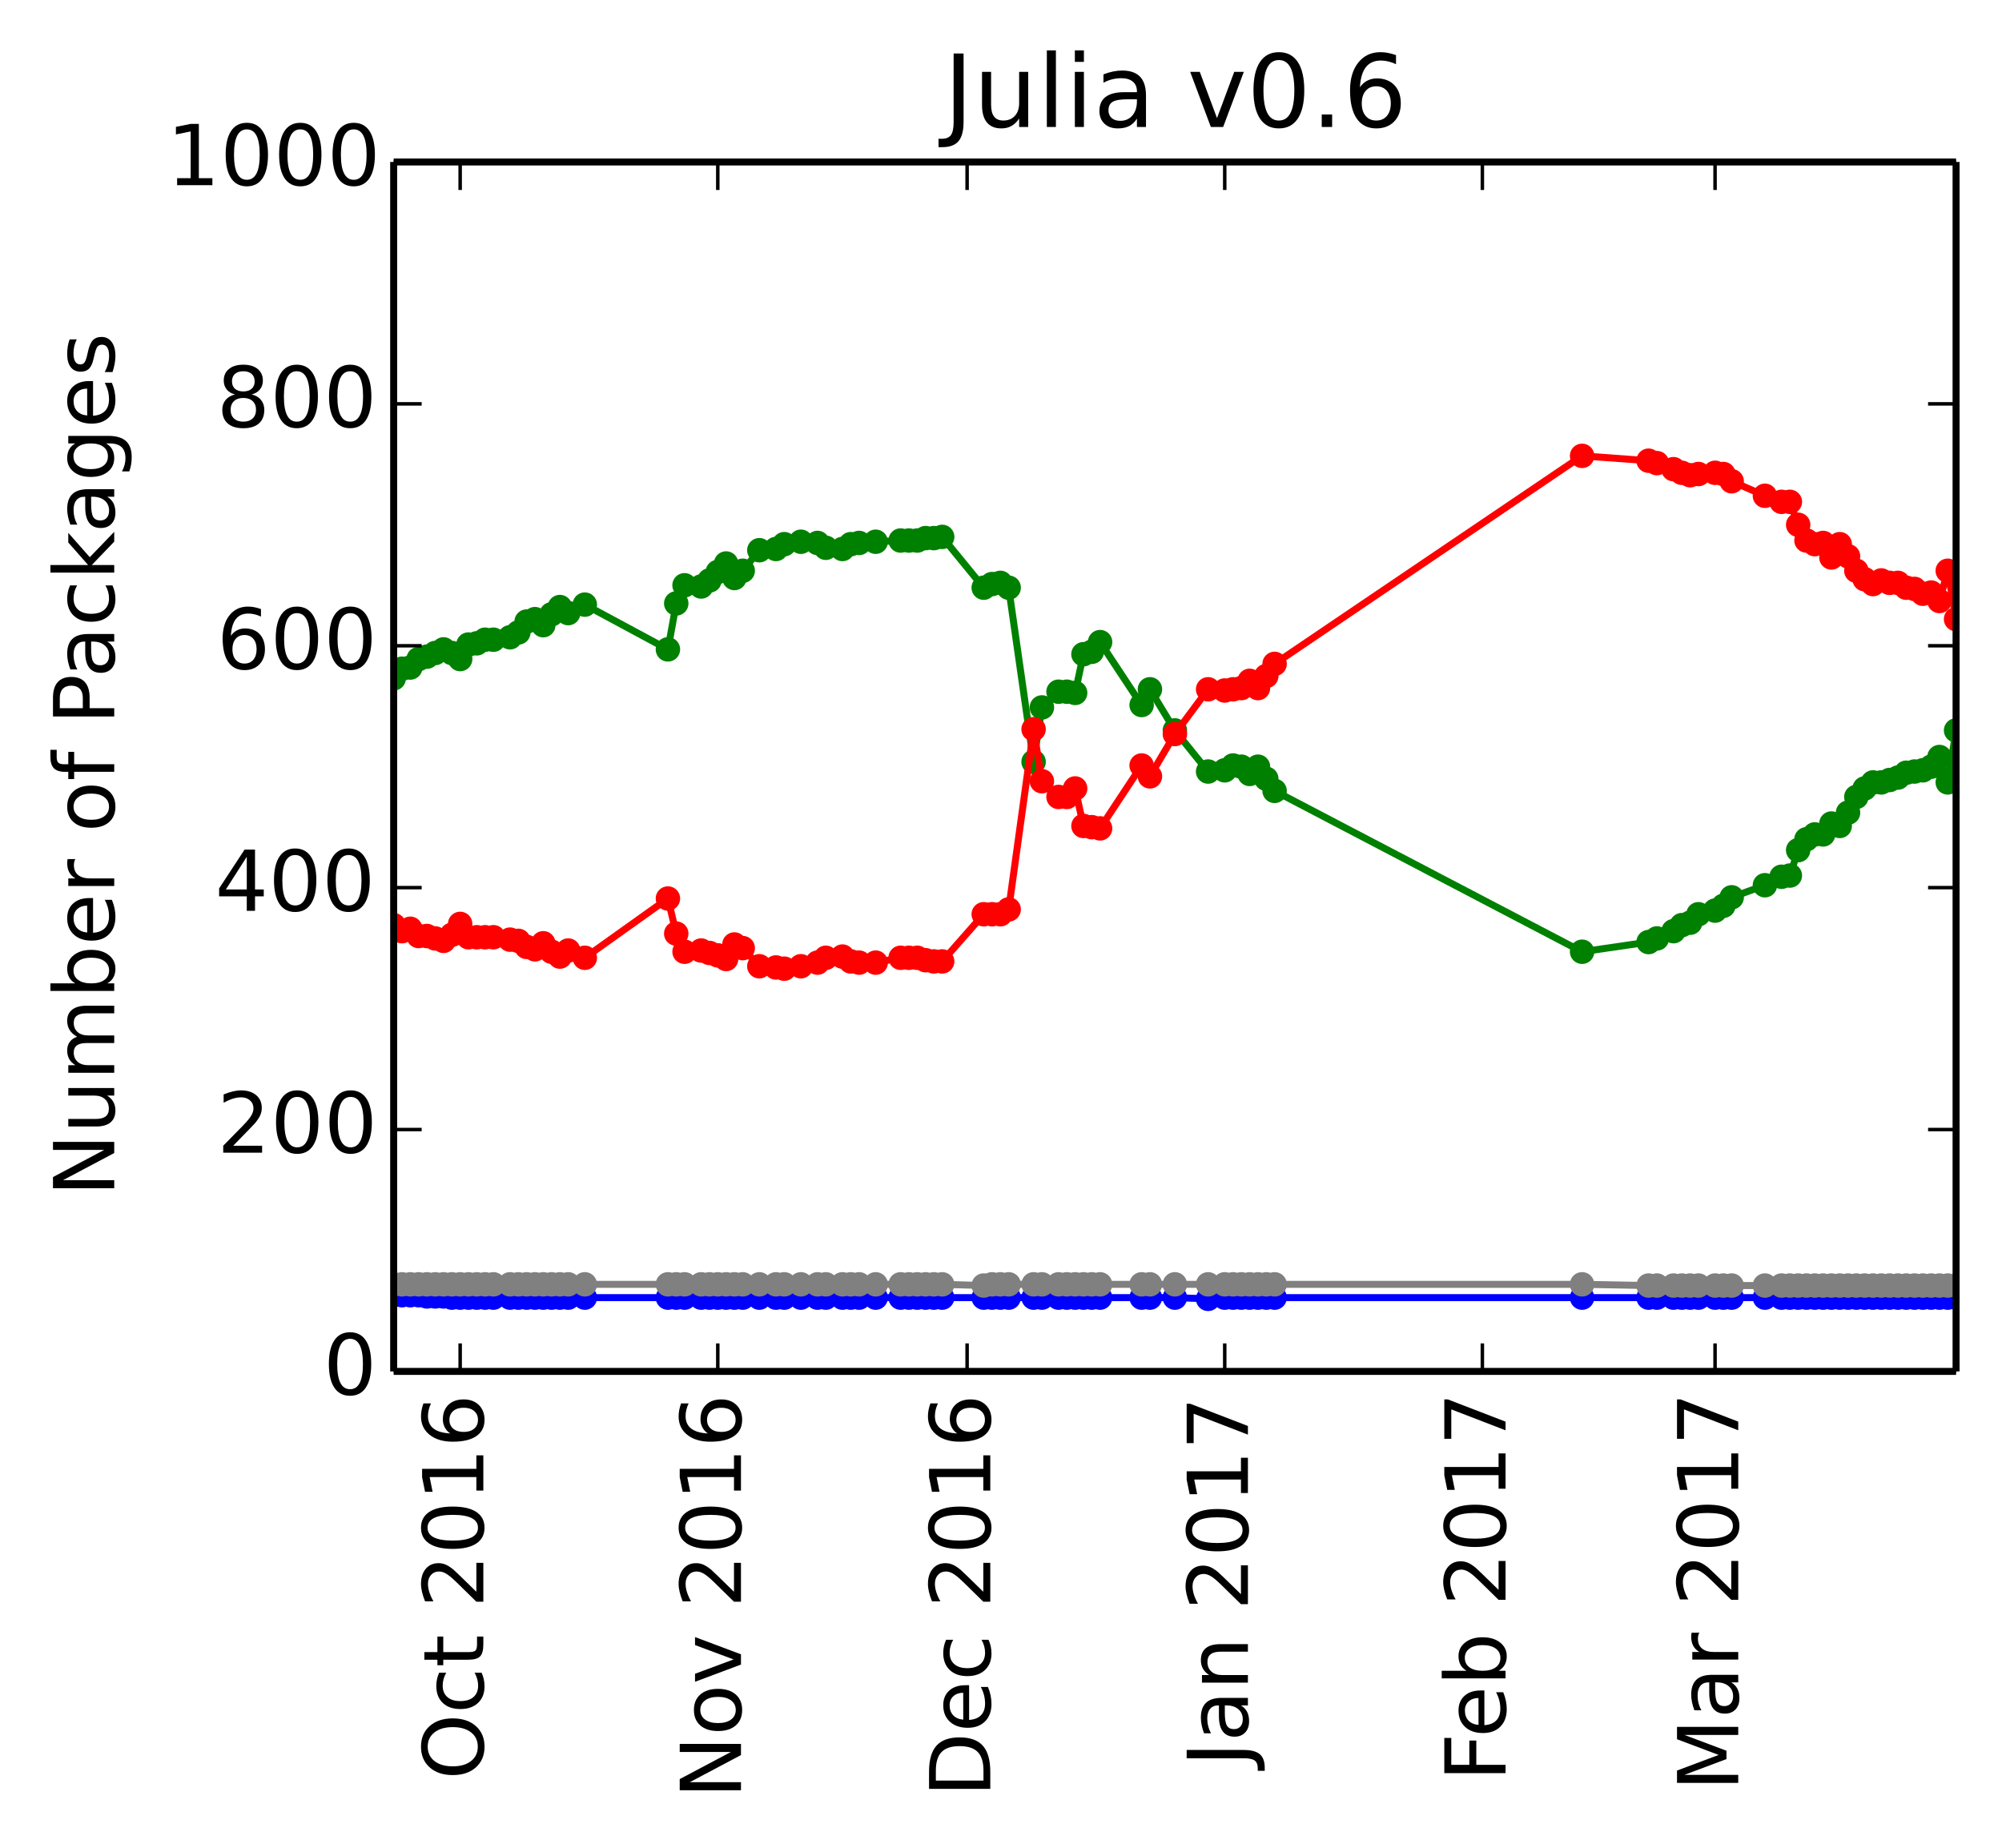 <?xml version="1.0" encoding="utf-8" standalone="no"?>
<!DOCTYPE svg PUBLIC "-//W3C//DTD SVG 1.1//EN"
  "http://www.w3.org/Graphics/SVG/1.1/DTD/svg11.dtd">
<!-- Created with matplotlib (http://matplotlib.org/) -->
<svg height="264pt" version="1.1" viewBox="0 0 286 264" width="286pt" xmlns="http://www.w3.org/2000/svg" xmlns:xlink="http://www.w3.org/1999/xlink">
 <defs>
  <style type="text/css">
*{stroke-linecap:butt;stroke-linejoin:round;}
  </style>
 </defs>
 <g id="figure_1">
  <g id="patch_1">
   <path d="
M0 264.162
L286.639 264.162
L286.639 0
L0 0
z
" style="fill:#ffffff;"/>
  </g>
  <g id="axes_1">
   <g id="patch_2">
    <path d="
M56.239 195.942
L279.439 195.942
L279.439 23.142
L56.239 23.142
z
" style="fill:#ffffff;"/>
   </g>
   <g id="line2d_1"/>
   <g id="line2d_2"/>
   <g id="line2d_3"/>
   <g id="line2d_4"/>
   <g id="line2d_5"/>
   <g id="line2d_6">
    <path clip-path="url(#p5f2161c90b)" d="
M279.439 104.358
L278.252 111.788
L277.064 108.159
L275.877 109.542
L274.69 110.06
L273.503 110.233
L272.315 110.406
L271.128 111.097
L269.941 111.443
L268.754 111.788
L267.566 111.788
L266.379 112.652
L265.192 113.862
L264.005 116.108
L262.817 118.009
L261.63 117.663
L260.443 119.219
L259.256 119.219
L258.069 119.91
L256.881 121.465
L255.694 125.094
L254.507 125.267
L252.132 126.476
L247.383 128.204
L246.196 129.414
L245.009 130.105
L242.634 130.623
L241.447 131.833
L240.26 132.179
L239.073 133.043
L236.698 134.079
L235.511 134.598
L226.013 135.98
L182.086 112.998
L180.898 111.27
L179.711 109.542
L178.524 110.579
L177.337 109.542
L176.149 109.369
L174.962 110.06
L172.588 110.233
L167.839 104.358
L164.277 98.483
L163.09 100.729
L157.154 91.743
L155.966 93.126
L154.779 93.471
L153.592 99.001
L152.405 98.828
L151.217 98.828
L148.843 101.075
L147.656 108.851
L144.094 83.967
L142.907 83.276
L141.72 83.449
L140.532 83.967
L134.596 76.71
L133.409 76.883
L132.222 76.883
L131.034 77.228
L129.847 77.228
L128.66 77.228
L125.098 77.401
L122.724 77.574
L121.537 77.747
L120.349 78.438
L117.975 78.265
L116.788 77.574
L114.413 77.401
L112.039 77.747
L110.852 78.438
L108.477 78.611
L106.103 81.548
L104.915 82.585
L103.728 80.511
L102.541 81.721
L101.354 82.931
L100.166 83.795
L97.792 83.622
L96.605 86.214
L95.418 92.78
L83.545 86.387
L81.171 87.596
L79.983 86.732
L78.796 87.769
L77.609 89.324
L76.422 88.46
L75.234 88.806
L74.047 90.361
L72.86 91.052
L70.486 91.398
L69.298 91.398
L68.111 91.916
L66.924 92.089
L65.737 94.163
L64.549 93.299
L63.362 92.78
L62.175 93.299
L60.988 93.817
L59.8 94.163
L58.613 95.372
L57.426 95.545
L56.239 96.927" style="fill:none;stroke:#008000;stroke-linecap:square;"/>
    <defs>
     <path d="
M0 1.5
C0.398 1.5 0.779 1.342 1.061 1.061
C1.342 0.779 1.5 0.398 1.5 0
C1.5 -0.398 1.342 -0.779 1.061 -1.061
C0.779 -1.342 0.398 -1.5 0 -1.5
C-0.398 -1.5 -0.779 -1.342 -1.061 -1.061
C-1.342 -0.779 -1.5 -0.398 -1.5 0
C-1.5 0.398 -1.342 0.779 -1.061 1.061
C-0.779 1.342 -0.398 1.5 0 1.5
z
" id="mb0b177905e" style="stroke:#008000;stroke-width:0.5;"/>
    </defs>
    <g clip-path="url(#p5f2161c90b)">
     <use style="fill:#008000;stroke:#008000;stroke-width:0.5;" x="279.439" xlink:href="#mb0b177905e" y="104.358"/>
     <use style="fill:#008000;stroke:#008000;stroke-width:0.5;" x="278.252" xlink:href="#mb0b177905e" y="111.788"/>
     <use style="fill:#008000;stroke:#008000;stroke-width:0.5;" x="277.064" xlink:href="#mb0b177905e" y="108.159"/>
     <use style="fill:#008000;stroke:#008000;stroke-width:0.5;" x="275.877" xlink:href="#mb0b177905e" y="109.542"/>
     <use style="fill:#008000;stroke:#008000;stroke-width:0.5;" x="274.69" xlink:href="#mb0b177905e" y="110.06"/>
     <use style="fill:#008000;stroke:#008000;stroke-width:0.5;" x="273.503" xlink:href="#mb0b177905e" y="110.233"/>
     <use style="fill:#008000;stroke:#008000;stroke-width:0.5;" x="272.315" xlink:href="#mb0b177905e" y="110.406"/>
     <use style="fill:#008000;stroke:#008000;stroke-width:0.5;" x="271.128" xlink:href="#mb0b177905e" y="111.097"/>
     <use style="fill:#008000;stroke:#008000;stroke-width:0.5;" x="269.941" xlink:href="#mb0b177905e" y="111.443"/>
     <use style="fill:#008000;stroke:#008000;stroke-width:0.5;" x="268.754" xlink:href="#mb0b177905e" y="111.788"/>
     <use style="fill:#008000;stroke:#008000;stroke-width:0.5;" x="267.566" xlink:href="#mb0b177905e" y="111.788"/>
     <use style="fill:#008000;stroke:#008000;stroke-width:0.5;" x="266.379" xlink:href="#mb0b177905e" y="112.652"/>
     <use style="fill:#008000;stroke:#008000;stroke-width:0.5;" x="265.192" xlink:href="#mb0b177905e" y="113.862"/>
     <use style="fill:#008000;stroke:#008000;stroke-width:0.5;" x="264.005" xlink:href="#mb0b177905e" y="116.108"/>
     <use style="fill:#008000;stroke:#008000;stroke-width:0.5;" x="262.817" xlink:href="#mb0b177905e" y="118.009"/>
     <use style="fill:#008000;stroke:#008000;stroke-width:0.5;" x="261.63" xlink:href="#mb0b177905e" y="117.663"/>
     <use style="fill:#008000;stroke:#008000;stroke-width:0.5;" x="260.443" xlink:href="#mb0b177905e" y="119.219"/>
     <use style="fill:#008000;stroke:#008000;stroke-width:0.5;" x="259.256" xlink:href="#mb0b177905e" y="119.219"/>
     <use style="fill:#008000;stroke:#008000;stroke-width:0.5;" x="258.069" xlink:href="#mb0b177905e" y="119.91"/>
     <use style="fill:#008000;stroke:#008000;stroke-width:0.5;" x="256.881" xlink:href="#mb0b177905e" y="121.465"/>
     <use style="fill:#008000;stroke:#008000;stroke-width:0.5;" x="255.694" xlink:href="#mb0b177905e" y="125.094"/>
     <use style="fill:#008000;stroke:#008000;stroke-width:0.5;" x="254.507" xlink:href="#mb0b177905e" y="125.267"/>
     <use style="fill:#008000;stroke:#008000;stroke-width:0.5;" x="252.132" xlink:href="#mb0b177905e" y="126.476"/>
     <use style="fill:#008000;stroke:#008000;stroke-width:0.5;" x="247.383" xlink:href="#mb0b177905e" y="128.204"/>
     <use style="fill:#008000;stroke:#008000;stroke-width:0.5;" x="246.196" xlink:href="#mb0b177905e" y="129.414"/>
     <use style="fill:#008000;stroke:#008000;stroke-width:0.5;" x="245.009" xlink:href="#mb0b177905e" y="130.105"/>
     <use style="fill:#008000;stroke:#008000;stroke-width:0.5;" x="242.634" xlink:href="#mb0b177905e" y="130.623"/>
     <use style="fill:#008000;stroke:#008000;stroke-width:0.5;" x="241.447" xlink:href="#mb0b177905e" y="131.833"/>
     <use style="fill:#008000;stroke:#008000;stroke-width:0.5;" x="240.26" xlink:href="#mb0b177905e" y="132.179"/>
     <use style="fill:#008000;stroke:#008000;stroke-width:0.5;" x="239.073" xlink:href="#mb0b177905e" y="133.043"/>
     <use style="fill:#008000;stroke:#008000;stroke-width:0.5;" x="236.698" xlink:href="#mb0b177905e" y="134.079"/>
     <use style="fill:#008000;stroke:#008000;stroke-width:0.5;" x="235.511" xlink:href="#mb0b177905e" y="134.598"/>
     <use style="fill:#008000;stroke:#008000;stroke-width:0.5;" x="226.013" xlink:href="#mb0b177905e" y="135.98"/>
     <use style="fill:#008000;stroke:#008000;stroke-width:0.5;" x="182.086" xlink:href="#mb0b177905e" y="112.998"/>
     <use style="fill:#008000;stroke:#008000;stroke-width:0.5;" x="180.898" xlink:href="#mb0b177905e" y="111.27"/>
     <use style="fill:#008000;stroke:#008000;stroke-width:0.5;" x="179.711" xlink:href="#mb0b177905e" y="109.542"/>
     <use style="fill:#008000;stroke:#008000;stroke-width:0.5;" x="178.524" xlink:href="#mb0b177905e" y="110.579"/>
     <use style="fill:#008000;stroke:#008000;stroke-width:0.5;" x="177.337" xlink:href="#mb0b177905e" y="109.542"/>
     <use style="fill:#008000;stroke:#008000;stroke-width:0.5;" x="176.149" xlink:href="#mb0b177905e" y="109.369"/>
     <use style="fill:#008000;stroke:#008000;stroke-width:0.5;" x="174.962" xlink:href="#mb0b177905e" y="110.06"/>
     <use style="fill:#008000;stroke:#008000;stroke-width:0.5;" x="172.588" xlink:href="#mb0b177905e" y="110.233"/>
     <use style="fill:#008000;stroke:#008000;stroke-width:0.5;" x="167.839" xlink:href="#mb0b177905e" y="104.358"/>
     <use style="fill:#008000;stroke:#008000;stroke-width:0.5;" x="164.277" xlink:href="#mb0b177905e" y="98.483"/>
     <use style="fill:#008000;stroke:#008000;stroke-width:0.5;" x="163.09" xlink:href="#mb0b177905e" y="100.729"/>
     <use style="fill:#008000;stroke:#008000;stroke-width:0.5;" x="157.154" xlink:href="#mb0b177905e" y="91.743"/>
     <use style="fill:#008000;stroke:#008000;stroke-width:0.5;" x="155.966" xlink:href="#mb0b177905e" y="93.126"/>
     <use style="fill:#008000;stroke:#008000;stroke-width:0.5;" x="154.779" xlink:href="#mb0b177905e" y="93.471"/>
     <use style="fill:#008000;stroke:#008000;stroke-width:0.5;" x="153.592" xlink:href="#mb0b177905e" y="99.001"/>
     <use style="fill:#008000;stroke:#008000;stroke-width:0.5;" x="152.405" xlink:href="#mb0b177905e" y="98.828"/>
     <use style="fill:#008000;stroke:#008000;stroke-width:0.5;" x="151.217" xlink:href="#mb0b177905e" y="98.828"/>
     <use style="fill:#008000;stroke:#008000;stroke-width:0.5;" x="148.843" xlink:href="#mb0b177905e" y="101.075"/>
     <use style="fill:#008000;stroke:#008000;stroke-width:0.5;" x="147.656" xlink:href="#mb0b177905e" y="108.851"/>
     <use style="fill:#008000;stroke:#008000;stroke-width:0.5;" x="144.094" xlink:href="#mb0b177905e" y="83.967"/>
     <use style="fill:#008000;stroke:#008000;stroke-width:0.5;" x="142.907" xlink:href="#mb0b177905e" y="83.276"/>
     <use style="fill:#008000;stroke:#008000;stroke-width:0.5;" x="141.72" xlink:href="#mb0b177905e" y="83.449"/>
     <use style="fill:#008000;stroke:#008000;stroke-width:0.5;" x="140.532" xlink:href="#mb0b177905e" y="83.967"/>
     <use style="fill:#008000;stroke:#008000;stroke-width:0.5;" x="134.596" xlink:href="#mb0b177905e" y="76.71"/>
     <use style="fill:#008000;stroke:#008000;stroke-width:0.5;" x="133.409" xlink:href="#mb0b177905e" y="76.883"/>
     <use style="fill:#008000;stroke:#008000;stroke-width:0.5;" x="132.222" xlink:href="#mb0b177905e" y="76.883"/>
     <use style="fill:#008000;stroke:#008000;stroke-width:0.5;" x="131.034" xlink:href="#mb0b177905e" y="77.228"/>
     <use style="fill:#008000;stroke:#008000;stroke-width:0.5;" x="129.847" xlink:href="#mb0b177905e" y="77.228"/>
     <use style="fill:#008000;stroke:#008000;stroke-width:0.5;" x="128.66" xlink:href="#mb0b177905e" y="77.228"/>
     <use style="fill:#008000;stroke:#008000;stroke-width:0.5;" x="125.098" xlink:href="#mb0b177905e" y="77.401"/>
     <use style="fill:#008000;stroke:#008000;stroke-width:0.5;" x="122.724" xlink:href="#mb0b177905e" y="77.574"/>
     <use style="fill:#008000;stroke:#008000;stroke-width:0.5;" x="121.537" xlink:href="#mb0b177905e" y="77.747"/>
     <use style="fill:#008000;stroke:#008000;stroke-width:0.5;" x="120.349" xlink:href="#mb0b177905e" y="78.438"/>
     <use style="fill:#008000;stroke:#008000;stroke-width:0.5;" x="117.975" xlink:href="#mb0b177905e" y="78.265"/>
     <use style="fill:#008000;stroke:#008000;stroke-width:0.5;" x="116.788" xlink:href="#mb0b177905e" y="77.574"/>
     <use style="fill:#008000;stroke:#008000;stroke-width:0.5;" x="114.413" xlink:href="#mb0b177905e" y="77.401"/>
     <use style="fill:#008000;stroke:#008000;stroke-width:0.5;" x="112.039" xlink:href="#mb0b177905e" y="77.747"/>
     <use style="fill:#008000;stroke:#008000;stroke-width:0.5;" x="110.852" xlink:href="#mb0b177905e" y="78.438"/>
     <use style="fill:#008000;stroke:#008000;stroke-width:0.5;" x="108.477" xlink:href="#mb0b177905e" y="78.611"/>
     <use style="fill:#008000;stroke:#008000;stroke-width:0.5;" x="106.103" xlink:href="#mb0b177905e" y="81.548"/>
     <use style="fill:#008000;stroke:#008000;stroke-width:0.5;" x="104.915" xlink:href="#mb0b177905e" y="82.585"/>
     <use style="fill:#008000;stroke:#008000;stroke-width:0.5;" x="103.728" xlink:href="#mb0b177905e" y="80.511"/>
     <use style="fill:#008000;stroke:#008000;stroke-width:0.5;" x="102.541" xlink:href="#mb0b177905e" y="81.721"/>
     <use style="fill:#008000;stroke:#008000;stroke-width:0.5;" x="101.354" xlink:href="#mb0b177905e" y="82.931"/>
     <use style="fill:#008000;stroke:#008000;stroke-width:0.5;" x="100.166" xlink:href="#mb0b177905e" y="83.795"/>
     <use style="fill:#008000;stroke:#008000;stroke-width:0.5;" x="97.792" xlink:href="#mb0b177905e" y="83.622"/>
     <use style="fill:#008000;stroke:#008000;stroke-width:0.5;" x="96.605" xlink:href="#mb0b177905e" y="86.214"/>
     <use style="fill:#008000;stroke:#008000;stroke-width:0.5;" x="95.417" xlink:href="#mb0b177905e" y="92.78"/>
     <use style="fill:#008000;stroke:#008000;stroke-width:0.5;" x="83.545" xlink:href="#mb0b177905e" y="86.387"/>
     <use style="fill:#008000;stroke:#008000;stroke-width:0.5;" x="81.171" xlink:href="#mb0b177905e" y="87.596"/>
     <use style="fill:#008000;stroke:#008000;stroke-width:0.5;" x="79.983" xlink:href="#mb0b177905e" y="86.732"/>
     <use style="fill:#008000;stroke:#008000;stroke-width:0.5;" x="78.796" xlink:href="#mb0b177905e" y="87.769"/>
     <use style="fill:#008000;stroke:#008000;stroke-width:0.5;" x="77.609" xlink:href="#mb0b177905e" y="89.324"/>
     <use style="fill:#008000;stroke:#008000;stroke-width:0.5;" x="76.422" xlink:href="#mb0b177905e" y="88.46"/>
     <use style="fill:#008000;stroke:#008000;stroke-width:0.5;" x="75.234" xlink:href="#mb0b177905e" y="88.806"/>
     <use style="fill:#008000;stroke:#008000;stroke-width:0.5;" x="74.047" xlink:href="#mb0b177905e" y="90.361"/>
     <use style="fill:#008000;stroke:#008000;stroke-width:0.5;" x="72.86" xlink:href="#mb0b177905e" y="91.052"/>
     <use style="fill:#008000;stroke:#008000;stroke-width:0.5;" x="70.486" xlink:href="#mb0b177905e" y="91.398"/>
     <use style="fill:#008000;stroke:#008000;stroke-width:0.5;" x="69.298" xlink:href="#mb0b177905e" y="91.398"/>
     <use style="fill:#008000;stroke:#008000;stroke-width:0.5;" x="68.111" xlink:href="#mb0b177905e" y="91.916"/>
     <use style="fill:#008000;stroke:#008000;stroke-width:0.5;" x="66.924" xlink:href="#mb0b177905e" y="92.089"/>
     <use style="fill:#008000;stroke:#008000;stroke-width:0.5;" x="65.737" xlink:href="#mb0b177905e" y="94.163"/>
     <use style="fill:#008000;stroke:#008000;stroke-width:0.5;" x="64.549" xlink:href="#mb0b177905e" y="93.299"/>
     <use style="fill:#008000;stroke:#008000;stroke-width:0.5;" x="63.362" xlink:href="#mb0b177905e" y="92.78"/>
     <use style="fill:#008000;stroke:#008000;stroke-width:0.5;" x="62.175" xlink:href="#mb0b177905e" y="93.299"/>
     <use style="fill:#008000;stroke:#008000;stroke-width:0.5;" x="60.988" xlink:href="#mb0b177905e" y="93.817"/>
     <use style="fill:#008000;stroke:#008000;stroke-width:0.5;" x="59.8" xlink:href="#mb0b177905e" y="94.163"/>
     <use style="fill:#008000;stroke:#008000;stroke-width:0.5;" x="58.613" xlink:href="#mb0b177905e" y="95.372"/>
     <use style="fill:#008000;stroke:#008000;stroke-width:0.5;" x="57.426" xlink:href="#mb0b177905e" y="95.545"/>
     <use style="fill:#008000;stroke:#008000;stroke-width:0.5;" x="56.239" xlink:href="#mb0b177905e" y="96.927"/>
    </g>
   </g>
   <g id="line2d_7">
    <path clip-path="url(#p5f2161c90b)" d="
M279.439 88.46
L278.252 81.548
L277.064 85.868
L275.877 84.659
L274.69 84.831
L273.503 84.14
L272.315 83.967
L271.128 83.276
L269.941 83.276
L268.754 82.931
L267.566 83.449
L266.379 82.758
L265.192 81.548
L264.005 79.475
L262.817 77.747
L261.63 79.647
L260.443 77.574
L259.256 77.747
L258.069 77.228
L256.881 74.982
L255.694 71.699
L254.507 71.699
L252.132 70.835
L247.383 68.761
L246.196 67.724
L245.009 67.551
L242.634 67.724
L241.447 67.897
L240.26 67.551
L239.073 67.033
L236.698 66.169
L235.511 65.823
L226.013 65.132
L182.086 94.854
L180.898 96.582
L179.711 98.31
L178.524 97.273
L177.337 98.31
L176.149 98.483
L174.962 98.655
L172.588 98.483
L167.839 104.876
L164.277 110.924
L163.09 109.369
L157.154 118.355
L155.966 118.182
L154.779 118.009
L153.592 112.652
L152.405 113.862
L151.217 113.862
L148.843 111.615
L147.656 104.185
L144.094 129.932
L142.907 130.623
L141.72 130.623
L140.532 130.623
L134.596 137.363
L133.409 137.363
L132.222 137.19
L131.034 136.844
L129.847 136.844
L128.66 136.844
L125.098 137.535
L122.724 137.535
L121.537 137.363
L120.349 136.671
L117.975 136.844
L116.788 137.535
L114.413 138.054
L112.039 138.399
L110.852 138.227
L108.477 138.054
L106.103 135.462
L104.915 134.943
L103.728 137.017
L102.541 136.499
L101.354 136.153
L100.166 135.807
L97.792 135.98
L96.605 133.388
L95.418 128.377
L83.545 136.844
L81.171 135.807
L79.983 136.671
L78.796 135.98
L77.609 134.771
L76.422 135.635
L75.234 135.289
L74.047 134.425
L72.86 134.252
L70.486 133.907
L69.298 133.907
L68.111 133.907
L66.924 133.907
L65.737 132.006
L64.549 133.561
L63.362 134.425
L62.175 134.079
L60.988 133.734
L59.8 133.734
L58.613 132.697
L57.426 133.043
L56.239 132.179" style="fill:none;stroke:#ff0000;stroke-linecap:square;"/>
    <defs>
     <path d="
M0 1.5
C0.398 1.5 0.779 1.342 1.061 1.061
C1.342 0.779 1.5 0.398 1.5 0
C1.5 -0.398 1.342 -0.779 1.061 -1.061
C0.779 -1.342 0.398 -1.5 0 -1.5
C-0.398 -1.5 -0.779 -1.342 -1.061 -1.061
C-1.342 -0.779 -1.5 -0.398 -1.5 0
C-1.5 0.398 -1.342 0.779 -1.061 1.061
C-0.779 1.342 -0.398 1.5 0 1.5
z
" id="ma07bdd5909" style="stroke:#ff0000;stroke-width:0.5;"/>
    </defs>
    <g clip-path="url(#p5f2161c90b)">
     <use style="fill:#ff0000;stroke:#ff0000;stroke-width:0.5;" x="279.439" xlink:href="#ma07bdd5909" y="88.46"/>
     <use style="fill:#ff0000;stroke:#ff0000;stroke-width:0.5;" x="278.252" xlink:href="#ma07bdd5909" y="81.548"/>
     <use style="fill:#ff0000;stroke:#ff0000;stroke-width:0.5;" x="277.064" xlink:href="#ma07bdd5909" y="85.868"/>
     <use style="fill:#ff0000;stroke:#ff0000;stroke-width:0.5;" x="275.877" xlink:href="#ma07bdd5909" y="84.659"/>
     <use style="fill:#ff0000;stroke:#ff0000;stroke-width:0.5;" x="274.69" xlink:href="#ma07bdd5909" y="84.831"/>
     <use style="fill:#ff0000;stroke:#ff0000;stroke-width:0.5;" x="273.503" xlink:href="#ma07bdd5909" y="84.14"/>
     <use style="fill:#ff0000;stroke:#ff0000;stroke-width:0.5;" x="272.315" xlink:href="#ma07bdd5909" y="83.967"/>
     <use style="fill:#ff0000;stroke:#ff0000;stroke-width:0.5;" x="271.128" xlink:href="#ma07bdd5909" y="83.276"/>
     <use style="fill:#ff0000;stroke:#ff0000;stroke-width:0.5;" x="269.941" xlink:href="#ma07bdd5909" y="83.276"/>
     <use style="fill:#ff0000;stroke:#ff0000;stroke-width:0.5;" x="268.754" xlink:href="#ma07bdd5909" y="82.931"/>
     <use style="fill:#ff0000;stroke:#ff0000;stroke-width:0.5;" x="267.566" xlink:href="#ma07bdd5909" y="83.449"/>
     <use style="fill:#ff0000;stroke:#ff0000;stroke-width:0.5;" x="266.379" xlink:href="#ma07bdd5909" y="82.758"/>
     <use style="fill:#ff0000;stroke:#ff0000;stroke-width:0.5;" x="265.192" xlink:href="#ma07bdd5909" y="81.548"/>
     <use style="fill:#ff0000;stroke:#ff0000;stroke-width:0.5;" x="264.005" xlink:href="#ma07bdd5909" y="79.475"/>
     <use style="fill:#ff0000;stroke:#ff0000;stroke-width:0.5;" x="262.817" xlink:href="#ma07bdd5909" y="77.747"/>
     <use style="fill:#ff0000;stroke:#ff0000;stroke-width:0.5;" x="261.63" xlink:href="#ma07bdd5909" y="79.647"/>
     <use style="fill:#ff0000;stroke:#ff0000;stroke-width:0.5;" x="260.443" xlink:href="#ma07bdd5909" y="77.574"/>
     <use style="fill:#ff0000;stroke:#ff0000;stroke-width:0.5;" x="259.256" xlink:href="#ma07bdd5909" y="77.747"/>
     <use style="fill:#ff0000;stroke:#ff0000;stroke-width:0.5;" x="258.069" xlink:href="#ma07bdd5909" y="77.228"/>
     <use style="fill:#ff0000;stroke:#ff0000;stroke-width:0.5;" x="256.881" xlink:href="#ma07bdd5909" y="74.982"/>
     <use style="fill:#ff0000;stroke:#ff0000;stroke-width:0.5;" x="255.694" xlink:href="#ma07bdd5909" y="71.699"/>
     <use style="fill:#ff0000;stroke:#ff0000;stroke-width:0.5;" x="254.507" xlink:href="#ma07bdd5909" y="71.699"/>
     <use style="fill:#ff0000;stroke:#ff0000;stroke-width:0.5;" x="252.132" xlink:href="#ma07bdd5909" y="70.835"/>
     <use style="fill:#ff0000;stroke:#ff0000;stroke-width:0.5;" x="247.383" xlink:href="#ma07bdd5909" y="68.761"/>
     <use style="fill:#ff0000;stroke:#ff0000;stroke-width:0.5;" x="246.196" xlink:href="#ma07bdd5909" y="67.724"/>
     <use style="fill:#ff0000;stroke:#ff0000;stroke-width:0.5;" x="245.009" xlink:href="#ma07bdd5909" y="67.551"/>
     <use style="fill:#ff0000;stroke:#ff0000;stroke-width:0.5;" x="242.634" xlink:href="#ma07bdd5909" y="67.724"/>
     <use style="fill:#ff0000;stroke:#ff0000;stroke-width:0.5;" x="241.447" xlink:href="#ma07bdd5909" y="67.897"/>
     <use style="fill:#ff0000;stroke:#ff0000;stroke-width:0.5;" x="240.26" xlink:href="#ma07bdd5909" y="67.551"/>
     <use style="fill:#ff0000;stroke:#ff0000;stroke-width:0.5;" x="239.073" xlink:href="#ma07bdd5909" y="67.033"/>
     <use style="fill:#ff0000;stroke:#ff0000;stroke-width:0.5;" x="236.698" xlink:href="#ma07bdd5909" y="66.169"/>
     <use style="fill:#ff0000;stroke:#ff0000;stroke-width:0.5;" x="235.511" xlink:href="#ma07bdd5909" y="65.823"/>
     <use style="fill:#ff0000;stroke:#ff0000;stroke-width:0.5;" x="226.013" xlink:href="#ma07bdd5909" y="65.132"/>
     <use style="fill:#ff0000;stroke:#ff0000;stroke-width:0.5;" x="182.086" xlink:href="#ma07bdd5909" y="94.854"/>
     <use style="fill:#ff0000;stroke:#ff0000;stroke-width:0.5;" x="180.898" xlink:href="#ma07bdd5909" y="96.582"/>
     <use style="fill:#ff0000;stroke:#ff0000;stroke-width:0.5;" x="179.711" xlink:href="#ma07bdd5909" y="98.31"/>
     <use style="fill:#ff0000;stroke:#ff0000;stroke-width:0.5;" x="178.524" xlink:href="#ma07bdd5909" y="97.273"/>
     <use style="fill:#ff0000;stroke:#ff0000;stroke-width:0.5;" x="177.337" xlink:href="#ma07bdd5909" y="98.31"/>
     <use style="fill:#ff0000;stroke:#ff0000;stroke-width:0.5;" x="176.149" xlink:href="#ma07bdd5909" y="98.483"/>
     <use style="fill:#ff0000;stroke:#ff0000;stroke-width:0.5;" x="174.962" xlink:href="#ma07bdd5909" y="98.655"/>
     <use style="fill:#ff0000;stroke:#ff0000;stroke-width:0.5;" x="172.588" xlink:href="#ma07bdd5909" y="98.483"/>
     <use style="fill:#ff0000;stroke:#ff0000;stroke-width:0.5;" x="167.839" xlink:href="#ma07bdd5909" y="104.876"/>
     <use style="fill:#ff0000;stroke:#ff0000;stroke-width:0.5;" x="164.277" xlink:href="#ma07bdd5909" y="110.924"/>
     <use style="fill:#ff0000;stroke:#ff0000;stroke-width:0.5;" x="163.09" xlink:href="#ma07bdd5909" y="109.369"/>
     <use style="fill:#ff0000;stroke:#ff0000;stroke-width:0.5;" x="157.154" xlink:href="#ma07bdd5909" y="118.355"/>
     <use style="fill:#ff0000;stroke:#ff0000;stroke-width:0.5;" x="155.966" xlink:href="#ma07bdd5909" y="118.182"/>
     <use style="fill:#ff0000;stroke:#ff0000;stroke-width:0.5;" x="154.779" xlink:href="#ma07bdd5909" y="118.009"/>
     <use style="fill:#ff0000;stroke:#ff0000;stroke-width:0.5;" x="153.592" xlink:href="#ma07bdd5909" y="112.652"/>
     <use style="fill:#ff0000;stroke:#ff0000;stroke-width:0.5;" x="152.405" xlink:href="#ma07bdd5909" y="113.862"/>
     <use style="fill:#ff0000;stroke:#ff0000;stroke-width:0.5;" x="151.217" xlink:href="#ma07bdd5909" y="113.862"/>
     <use style="fill:#ff0000;stroke:#ff0000;stroke-width:0.5;" x="148.843" xlink:href="#ma07bdd5909" y="111.615"/>
     <use style="fill:#ff0000;stroke:#ff0000;stroke-width:0.5;" x="147.656" xlink:href="#ma07bdd5909" y="104.185"/>
     <use style="fill:#ff0000;stroke:#ff0000;stroke-width:0.5;" x="144.094" xlink:href="#ma07bdd5909" y="129.932"/>
     <use style="fill:#ff0000;stroke:#ff0000;stroke-width:0.5;" x="142.907" xlink:href="#ma07bdd5909" y="130.623"/>
     <use style="fill:#ff0000;stroke:#ff0000;stroke-width:0.5;" x="141.72" xlink:href="#ma07bdd5909" y="130.623"/>
     <use style="fill:#ff0000;stroke:#ff0000;stroke-width:0.5;" x="140.532" xlink:href="#ma07bdd5909" y="130.623"/>
     <use style="fill:#ff0000;stroke:#ff0000;stroke-width:0.5;" x="134.596" xlink:href="#ma07bdd5909" y="137.363"/>
     <use style="fill:#ff0000;stroke:#ff0000;stroke-width:0.5;" x="133.409" xlink:href="#ma07bdd5909" y="137.363"/>
     <use style="fill:#ff0000;stroke:#ff0000;stroke-width:0.5;" x="132.222" xlink:href="#ma07bdd5909" y="137.19"/>
     <use style="fill:#ff0000;stroke:#ff0000;stroke-width:0.5;" x="131.034" xlink:href="#ma07bdd5909" y="136.844"/>
     <use style="fill:#ff0000;stroke:#ff0000;stroke-width:0.5;" x="129.847" xlink:href="#ma07bdd5909" y="136.844"/>
     <use style="fill:#ff0000;stroke:#ff0000;stroke-width:0.5;" x="128.66" xlink:href="#ma07bdd5909" y="136.844"/>
     <use style="fill:#ff0000;stroke:#ff0000;stroke-width:0.5;" x="125.098" xlink:href="#ma07bdd5909" y="137.535"/>
     <use style="fill:#ff0000;stroke:#ff0000;stroke-width:0.5;" x="122.724" xlink:href="#ma07bdd5909" y="137.535"/>
     <use style="fill:#ff0000;stroke:#ff0000;stroke-width:0.5;" x="121.537" xlink:href="#ma07bdd5909" y="137.363"/>
     <use style="fill:#ff0000;stroke:#ff0000;stroke-width:0.5;" x="120.349" xlink:href="#ma07bdd5909" y="136.671"/>
     <use style="fill:#ff0000;stroke:#ff0000;stroke-width:0.5;" x="117.975" xlink:href="#ma07bdd5909" y="136.844"/>
     <use style="fill:#ff0000;stroke:#ff0000;stroke-width:0.5;" x="116.788" xlink:href="#ma07bdd5909" y="137.535"/>
     <use style="fill:#ff0000;stroke:#ff0000;stroke-width:0.5;" x="114.413" xlink:href="#ma07bdd5909" y="138.054"/>
     <use style="fill:#ff0000;stroke:#ff0000;stroke-width:0.5;" x="112.039" xlink:href="#ma07bdd5909" y="138.399"/>
     <use style="fill:#ff0000;stroke:#ff0000;stroke-width:0.5;" x="110.852" xlink:href="#ma07bdd5909" y="138.227"/>
     <use style="fill:#ff0000;stroke:#ff0000;stroke-width:0.5;" x="108.477" xlink:href="#ma07bdd5909" y="138.054"/>
     <use style="fill:#ff0000;stroke:#ff0000;stroke-width:0.5;" x="106.103" xlink:href="#ma07bdd5909" y="135.462"/>
     <use style="fill:#ff0000;stroke:#ff0000;stroke-width:0.5;" x="104.915" xlink:href="#ma07bdd5909" y="134.943"/>
     <use style="fill:#ff0000;stroke:#ff0000;stroke-width:0.5;" x="103.728" xlink:href="#ma07bdd5909" y="137.017"/>
     <use style="fill:#ff0000;stroke:#ff0000;stroke-width:0.5;" x="102.541" xlink:href="#ma07bdd5909" y="136.499"/>
     <use style="fill:#ff0000;stroke:#ff0000;stroke-width:0.5;" x="101.354" xlink:href="#ma07bdd5909" y="136.153"/>
     <use style="fill:#ff0000;stroke:#ff0000;stroke-width:0.5;" x="100.166" xlink:href="#ma07bdd5909" y="135.807"/>
     <use style="fill:#ff0000;stroke:#ff0000;stroke-width:0.5;" x="97.792" xlink:href="#ma07bdd5909" y="135.98"/>
     <use style="fill:#ff0000;stroke:#ff0000;stroke-width:0.5;" x="96.605" xlink:href="#ma07bdd5909" y="133.388"/>
     <use style="fill:#ff0000;stroke:#ff0000;stroke-width:0.5;" x="95.417" xlink:href="#ma07bdd5909" y="128.377"/>
     <use style="fill:#ff0000;stroke:#ff0000;stroke-width:0.5;" x="83.545" xlink:href="#ma07bdd5909" y="136.844"/>
     <use style="fill:#ff0000;stroke:#ff0000;stroke-width:0.5;" x="81.171" xlink:href="#ma07bdd5909" y="135.807"/>
     <use style="fill:#ff0000;stroke:#ff0000;stroke-width:0.5;" x="79.983" xlink:href="#ma07bdd5909" y="136.671"/>
     <use style="fill:#ff0000;stroke:#ff0000;stroke-width:0.5;" x="78.796" xlink:href="#ma07bdd5909" y="135.98"/>
     <use style="fill:#ff0000;stroke:#ff0000;stroke-width:0.5;" x="77.609" xlink:href="#ma07bdd5909" y="134.771"/>
     <use style="fill:#ff0000;stroke:#ff0000;stroke-width:0.5;" x="76.422" xlink:href="#ma07bdd5909" y="135.635"/>
     <use style="fill:#ff0000;stroke:#ff0000;stroke-width:0.5;" x="75.234" xlink:href="#ma07bdd5909" y="135.289"/>
     <use style="fill:#ff0000;stroke:#ff0000;stroke-width:0.5;" x="74.047" xlink:href="#ma07bdd5909" y="134.425"/>
     <use style="fill:#ff0000;stroke:#ff0000;stroke-width:0.5;" x="72.86" xlink:href="#ma07bdd5909" y="134.252"/>
     <use style="fill:#ff0000;stroke:#ff0000;stroke-width:0.5;" x="70.486" xlink:href="#ma07bdd5909" y="133.907"/>
     <use style="fill:#ff0000;stroke:#ff0000;stroke-width:0.5;" x="69.298" xlink:href="#ma07bdd5909" y="133.907"/>
     <use style="fill:#ff0000;stroke:#ff0000;stroke-width:0.5;" x="68.111" xlink:href="#ma07bdd5909" y="133.907"/>
     <use style="fill:#ff0000;stroke:#ff0000;stroke-width:0.5;" x="66.924" xlink:href="#ma07bdd5909" y="133.907"/>
     <use style="fill:#ff0000;stroke:#ff0000;stroke-width:0.5;" x="65.737" xlink:href="#ma07bdd5909" y="132.006"/>
     <use style="fill:#ff0000;stroke:#ff0000;stroke-width:0.5;" x="64.549" xlink:href="#ma07bdd5909" y="133.561"/>
     <use style="fill:#ff0000;stroke:#ff0000;stroke-width:0.5;" x="63.362" xlink:href="#ma07bdd5909" y="134.425"/>
     <use style="fill:#ff0000;stroke:#ff0000;stroke-width:0.5;" x="62.175" xlink:href="#ma07bdd5909" y="134.079"/>
     <use style="fill:#ff0000;stroke:#ff0000;stroke-width:0.5;" x="60.988" xlink:href="#ma07bdd5909" y="133.734"/>
     <use style="fill:#ff0000;stroke:#ff0000;stroke-width:0.5;" x="59.8" xlink:href="#ma07bdd5909" y="133.734"/>
     <use style="fill:#ff0000;stroke:#ff0000;stroke-width:0.5;" x="58.613" xlink:href="#ma07bdd5909" y="132.697"/>
     <use style="fill:#ff0000;stroke:#ff0000;stroke-width:0.5;" x="57.426" xlink:href="#ma07bdd5909" y="133.043"/>
     <use style="fill:#ff0000;stroke:#ff0000;stroke-width:0.5;" x="56.239" xlink:href="#ma07bdd5909" y="132.179"/>
    </g>
   </g>
   <g id="line2d_8">
    <path clip-path="url(#p5f2161c90b)" d="
M279.439 185.401
L278.252 185.401
L277.064 185.401
L275.877 185.401
L274.69 185.401
L273.503 185.401
L272.315 185.401
L271.128 185.401
L269.941 185.401
L268.754 185.401
L267.566 185.401
L266.379 185.401
L265.192 185.401
L264.005 185.401
L262.817 185.401
L261.63 185.401
L260.443 185.401
L259.256 185.401
L258.069 185.401
L256.881 185.401
L255.694 185.401
L254.507 185.401
L252.132 185.401
L247.383 185.401
L246.196 185.401
L245.009 185.401
L242.634 185.401
L241.447 185.401
L240.26 185.401
L239.073 185.401
L236.698 185.401
L235.511 185.401
L226.013 185.401
L182.086 185.401
L180.898 185.401
L179.711 185.401
L178.524 185.401
L177.337 185.401
L176.149 185.401
L174.962 185.401
L172.588 185.574
L167.839 185.401
L164.277 185.401
L163.09 185.401
L157.154 185.401
L155.966 185.401
L154.779 185.401
L153.592 185.401
L152.405 185.401
L151.217 185.401
L148.843 185.401
L147.656 185.401
L144.094 185.401
L142.907 185.401
L141.72 185.401
L140.532 185.401
L134.596 185.401
L133.409 185.401
L132.222 185.401
L131.034 185.401
L129.847 185.401
L128.66 185.401
L125.098 185.401
L122.724 185.401
L121.537 185.401
L120.349 185.401
L117.975 185.401
L116.788 185.401
L114.413 185.401
L112.039 185.401
L110.852 185.401
L108.477 185.401
L106.103 185.401
L104.915 185.401
L103.728 185.401
L102.541 185.401
L101.354 185.401
L100.166 185.401
L97.792 185.401
L96.605 185.401
L95.418 185.401
L83.545 185.401
L81.171 185.401
L79.983 185.401
L78.796 185.401
L77.609 185.401
L76.422 185.401
L75.234 185.401
L74.047 185.401
L72.86 185.401
L70.486 185.401
L69.298 185.401
L68.111 185.401
L66.924 185.401
L65.737 185.401
L64.549 185.401
L63.362 185.228
L62.175 185.228
L60.988 185.228
L59.8 185.055
L58.613 185.055
L57.426 185.055
L56.239 185.055" style="fill:none;stroke:#0000ff;stroke-linecap:square;"/>
    <defs>
     <path d="
M0 1.5
C0.398 1.5 0.779 1.342 1.061 1.061
C1.342 0.779 1.5 0.398 1.5 0
C1.5 -0.398 1.342 -0.779 1.061 -1.061
C0.779 -1.342 0.398 -1.5 0 -1.5
C-0.398 -1.5 -0.779 -1.342 -1.061 -1.061
C-1.342 -0.779 -1.5 -0.398 -1.5 0
C-1.5 0.398 -1.342 0.779 -1.061 1.061
C-0.779 1.342 -0.398 1.5 0 1.5
z
" id="m76a7ce5b4a" style="stroke:#0000ff;stroke-width:0.5;"/>
    </defs>
    <g clip-path="url(#p5f2161c90b)">
     <use style="fill:#0000ff;stroke:#0000ff;stroke-width:0.5;" x="279.439" xlink:href="#m76a7ce5b4a" y="185.401"/>
     <use style="fill:#0000ff;stroke:#0000ff;stroke-width:0.5;" x="278.252" xlink:href="#m76a7ce5b4a" y="185.401"/>
     <use style="fill:#0000ff;stroke:#0000ff;stroke-width:0.5;" x="277.064" xlink:href="#m76a7ce5b4a" y="185.401"/>
     <use style="fill:#0000ff;stroke:#0000ff;stroke-width:0.5;" x="275.877" xlink:href="#m76a7ce5b4a" y="185.401"/>
     <use style="fill:#0000ff;stroke:#0000ff;stroke-width:0.5;" x="274.69" xlink:href="#m76a7ce5b4a" y="185.401"/>
     <use style="fill:#0000ff;stroke:#0000ff;stroke-width:0.5;" x="273.503" xlink:href="#m76a7ce5b4a" y="185.401"/>
     <use style="fill:#0000ff;stroke:#0000ff;stroke-width:0.5;" x="272.315" xlink:href="#m76a7ce5b4a" y="185.401"/>
     <use style="fill:#0000ff;stroke:#0000ff;stroke-width:0.5;" x="271.128" xlink:href="#m76a7ce5b4a" y="185.401"/>
     <use style="fill:#0000ff;stroke:#0000ff;stroke-width:0.5;" x="269.941" xlink:href="#m76a7ce5b4a" y="185.401"/>
     <use style="fill:#0000ff;stroke:#0000ff;stroke-width:0.5;" x="268.754" xlink:href="#m76a7ce5b4a" y="185.401"/>
     <use style="fill:#0000ff;stroke:#0000ff;stroke-width:0.5;" x="267.566" xlink:href="#m76a7ce5b4a" y="185.401"/>
     <use style="fill:#0000ff;stroke:#0000ff;stroke-width:0.5;" x="266.379" xlink:href="#m76a7ce5b4a" y="185.401"/>
     <use style="fill:#0000ff;stroke:#0000ff;stroke-width:0.5;" x="265.192" xlink:href="#m76a7ce5b4a" y="185.401"/>
     <use style="fill:#0000ff;stroke:#0000ff;stroke-width:0.5;" x="264.005" xlink:href="#m76a7ce5b4a" y="185.401"/>
     <use style="fill:#0000ff;stroke:#0000ff;stroke-width:0.5;" x="262.817" xlink:href="#m76a7ce5b4a" y="185.401"/>
     <use style="fill:#0000ff;stroke:#0000ff;stroke-width:0.5;" x="261.63" xlink:href="#m76a7ce5b4a" y="185.401"/>
     <use style="fill:#0000ff;stroke:#0000ff;stroke-width:0.5;" x="260.443" xlink:href="#m76a7ce5b4a" y="185.401"/>
     <use style="fill:#0000ff;stroke:#0000ff;stroke-width:0.5;" x="259.256" xlink:href="#m76a7ce5b4a" y="185.401"/>
     <use style="fill:#0000ff;stroke:#0000ff;stroke-width:0.5;" x="258.069" xlink:href="#m76a7ce5b4a" y="185.401"/>
     <use style="fill:#0000ff;stroke:#0000ff;stroke-width:0.5;" x="256.881" xlink:href="#m76a7ce5b4a" y="185.401"/>
     <use style="fill:#0000ff;stroke:#0000ff;stroke-width:0.5;" x="255.694" xlink:href="#m76a7ce5b4a" y="185.401"/>
     <use style="fill:#0000ff;stroke:#0000ff;stroke-width:0.5;" x="254.507" xlink:href="#m76a7ce5b4a" y="185.401"/>
     <use style="fill:#0000ff;stroke:#0000ff;stroke-width:0.5;" x="252.132" xlink:href="#m76a7ce5b4a" y="185.401"/>
     <use style="fill:#0000ff;stroke:#0000ff;stroke-width:0.5;" x="247.383" xlink:href="#m76a7ce5b4a" y="185.401"/>
     <use style="fill:#0000ff;stroke:#0000ff;stroke-width:0.5;" x="246.196" xlink:href="#m76a7ce5b4a" y="185.401"/>
     <use style="fill:#0000ff;stroke:#0000ff;stroke-width:0.5;" x="245.009" xlink:href="#m76a7ce5b4a" y="185.401"/>
     <use style="fill:#0000ff;stroke:#0000ff;stroke-width:0.5;" x="242.634" xlink:href="#m76a7ce5b4a" y="185.401"/>
     <use style="fill:#0000ff;stroke:#0000ff;stroke-width:0.5;" x="241.447" xlink:href="#m76a7ce5b4a" y="185.401"/>
     <use style="fill:#0000ff;stroke:#0000ff;stroke-width:0.5;" x="240.26" xlink:href="#m76a7ce5b4a" y="185.401"/>
     <use style="fill:#0000ff;stroke:#0000ff;stroke-width:0.5;" x="239.073" xlink:href="#m76a7ce5b4a" y="185.401"/>
     <use style="fill:#0000ff;stroke:#0000ff;stroke-width:0.5;" x="236.698" xlink:href="#m76a7ce5b4a" y="185.401"/>
     <use style="fill:#0000ff;stroke:#0000ff;stroke-width:0.5;" x="235.511" xlink:href="#m76a7ce5b4a" y="185.401"/>
     <use style="fill:#0000ff;stroke:#0000ff;stroke-width:0.5;" x="226.013" xlink:href="#m76a7ce5b4a" y="185.401"/>
     <use style="fill:#0000ff;stroke:#0000ff;stroke-width:0.5;" x="182.086" xlink:href="#m76a7ce5b4a" y="185.401"/>
     <use style="fill:#0000ff;stroke:#0000ff;stroke-width:0.5;" x="180.898" xlink:href="#m76a7ce5b4a" y="185.401"/>
     <use style="fill:#0000ff;stroke:#0000ff;stroke-width:0.5;" x="179.711" xlink:href="#m76a7ce5b4a" y="185.401"/>
     <use style="fill:#0000ff;stroke:#0000ff;stroke-width:0.5;" x="178.524" xlink:href="#m76a7ce5b4a" y="185.401"/>
     <use style="fill:#0000ff;stroke:#0000ff;stroke-width:0.5;" x="177.337" xlink:href="#m76a7ce5b4a" y="185.401"/>
     <use style="fill:#0000ff;stroke:#0000ff;stroke-width:0.5;" x="176.149" xlink:href="#m76a7ce5b4a" y="185.401"/>
     <use style="fill:#0000ff;stroke:#0000ff;stroke-width:0.5;" x="174.962" xlink:href="#m76a7ce5b4a" y="185.401"/>
     <use style="fill:#0000ff;stroke:#0000ff;stroke-width:0.5;" x="172.588" xlink:href="#m76a7ce5b4a" y="185.574"/>
     <use style="fill:#0000ff;stroke:#0000ff;stroke-width:0.5;" x="167.839" xlink:href="#m76a7ce5b4a" y="185.401"/>
     <use style="fill:#0000ff;stroke:#0000ff;stroke-width:0.5;" x="164.277" xlink:href="#m76a7ce5b4a" y="185.401"/>
     <use style="fill:#0000ff;stroke:#0000ff;stroke-width:0.5;" x="163.09" xlink:href="#m76a7ce5b4a" y="185.401"/>
     <use style="fill:#0000ff;stroke:#0000ff;stroke-width:0.5;" x="157.154" xlink:href="#m76a7ce5b4a" y="185.401"/>
     <use style="fill:#0000ff;stroke:#0000ff;stroke-width:0.5;" x="155.966" xlink:href="#m76a7ce5b4a" y="185.401"/>
     <use style="fill:#0000ff;stroke:#0000ff;stroke-width:0.5;" x="154.779" xlink:href="#m76a7ce5b4a" y="185.401"/>
     <use style="fill:#0000ff;stroke:#0000ff;stroke-width:0.5;" x="153.592" xlink:href="#m76a7ce5b4a" y="185.401"/>
     <use style="fill:#0000ff;stroke:#0000ff;stroke-width:0.5;" x="152.405" xlink:href="#m76a7ce5b4a" y="185.401"/>
     <use style="fill:#0000ff;stroke:#0000ff;stroke-width:0.5;" x="151.217" xlink:href="#m76a7ce5b4a" y="185.401"/>
     <use style="fill:#0000ff;stroke:#0000ff;stroke-width:0.5;" x="148.843" xlink:href="#m76a7ce5b4a" y="185.401"/>
     <use style="fill:#0000ff;stroke:#0000ff;stroke-width:0.5;" x="147.656" xlink:href="#m76a7ce5b4a" y="185.401"/>
     <use style="fill:#0000ff;stroke:#0000ff;stroke-width:0.5;" x="144.094" xlink:href="#m76a7ce5b4a" y="185.401"/>
     <use style="fill:#0000ff;stroke:#0000ff;stroke-width:0.5;" x="142.907" xlink:href="#m76a7ce5b4a" y="185.401"/>
     <use style="fill:#0000ff;stroke:#0000ff;stroke-width:0.5;" x="141.72" xlink:href="#m76a7ce5b4a" y="185.401"/>
     <use style="fill:#0000ff;stroke:#0000ff;stroke-width:0.5;" x="140.532" xlink:href="#m76a7ce5b4a" y="185.401"/>
     <use style="fill:#0000ff;stroke:#0000ff;stroke-width:0.5;" x="134.596" xlink:href="#m76a7ce5b4a" y="185.401"/>
     <use style="fill:#0000ff;stroke:#0000ff;stroke-width:0.5;" x="133.409" xlink:href="#m76a7ce5b4a" y="185.401"/>
     <use style="fill:#0000ff;stroke:#0000ff;stroke-width:0.5;" x="132.222" xlink:href="#m76a7ce5b4a" y="185.401"/>
     <use style="fill:#0000ff;stroke:#0000ff;stroke-width:0.5;" x="131.034" xlink:href="#m76a7ce5b4a" y="185.401"/>
     <use style="fill:#0000ff;stroke:#0000ff;stroke-width:0.5;" x="129.847" xlink:href="#m76a7ce5b4a" y="185.401"/>
     <use style="fill:#0000ff;stroke:#0000ff;stroke-width:0.5;" x="128.66" xlink:href="#m76a7ce5b4a" y="185.401"/>
     <use style="fill:#0000ff;stroke:#0000ff;stroke-width:0.5;" x="125.098" xlink:href="#m76a7ce5b4a" y="185.401"/>
     <use style="fill:#0000ff;stroke:#0000ff;stroke-width:0.5;" x="122.724" xlink:href="#m76a7ce5b4a" y="185.401"/>
     <use style="fill:#0000ff;stroke:#0000ff;stroke-width:0.5;" x="121.537" xlink:href="#m76a7ce5b4a" y="185.401"/>
     <use style="fill:#0000ff;stroke:#0000ff;stroke-width:0.5;" x="120.349" xlink:href="#m76a7ce5b4a" y="185.401"/>
     <use style="fill:#0000ff;stroke:#0000ff;stroke-width:0.5;" x="117.975" xlink:href="#m76a7ce5b4a" y="185.401"/>
     <use style="fill:#0000ff;stroke:#0000ff;stroke-width:0.5;" x="116.788" xlink:href="#m76a7ce5b4a" y="185.401"/>
     <use style="fill:#0000ff;stroke:#0000ff;stroke-width:0.5;" x="114.413" xlink:href="#m76a7ce5b4a" y="185.401"/>
     <use style="fill:#0000ff;stroke:#0000ff;stroke-width:0.5;" x="112.039" xlink:href="#m76a7ce5b4a" y="185.401"/>
     <use style="fill:#0000ff;stroke:#0000ff;stroke-width:0.5;" x="110.852" xlink:href="#m76a7ce5b4a" y="185.401"/>
     <use style="fill:#0000ff;stroke:#0000ff;stroke-width:0.5;" x="108.477" xlink:href="#m76a7ce5b4a" y="185.401"/>
     <use style="fill:#0000ff;stroke:#0000ff;stroke-width:0.5;" x="106.103" xlink:href="#m76a7ce5b4a" y="185.401"/>
     <use style="fill:#0000ff;stroke:#0000ff;stroke-width:0.5;" x="104.915" xlink:href="#m76a7ce5b4a" y="185.401"/>
     <use style="fill:#0000ff;stroke:#0000ff;stroke-width:0.5;" x="103.728" xlink:href="#m76a7ce5b4a" y="185.401"/>
     <use style="fill:#0000ff;stroke:#0000ff;stroke-width:0.5;" x="102.541" xlink:href="#m76a7ce5b4a" y="185.401"/>
     <use style="fill:#0000ff;stroke:#0000ff;stroke-width:0.5;" x="101.354" xlink:href="#m76a7ce5b4a" y="185.401"/>
     <use style="fill:#0000ff;stroke:#0000ff;stroke-width:0.5;" x="100.166" xlink:href="#m76a7ce5b4a" y="185.401"/>
     <use style="fill:#0000ff;stroke:#0000ff;stroke-width:0.5;" x="97.792" xlink:href="#m76a7ce5b4a" y="185.401"/>
     <use style="fill:#0000ff;stroke:#0000ff;stroke-width:0.5;" x="96.605" xlink:href="#m76a7ce5b4a" y="185.401"/>
     <use style="fill:#0000ff;stroke:#0000ff;stroke-width:0.5;" x="95.417" xlink:href="#m76a7ce5b4a" y="185.401"/>
     <use style="fill:#0000ff;stroke:#0000ff;stroke-width:0.5;" x="83.545" xlink:href="#m76a7ce5b4a" y="185.401"/>
     <use style="fill:#0000ff;stroke:#0000ff;stroke-width:0.5;" x="81.171" xlink:href="#m76a7ce5b4a" y="185.401"/>
     <use style="fill:#0000ff;stroke:#0000ff;stroke-width:0.5;" x="79.983" xlink:href="#m76a7ce5b4a" y="185.401"/>
     <use style="fill:#0000ff;stroke:#0000ff;stroke-width:0.5;" x="78.796" xlink:href="#m76a7ce5b4a" y="185.401"/>
     <use style="fill:#0000ff;stroke:#0000ff;stroke-width:0.5;" x="77.609" xlink:href="#m76a7ce5b4a" y="185.401"/>
     <use style="fill:#0000ff;stroke:#0000ff;stroke-width:0.5;" x="76.422" xlink:href="#m76a7ce5b4a" y="185.401"/>
     <use style="fill:#0000ff;stroke:#0000ff;stroke-width:0.5;" x="75.234" xlink:href="#m76a7ce5b4a" y="185.401"/>
     <use style="fill:#0000ff;stroke:#0000ff;stroke-width:0.5;" x="74.047" xlink:href="#m76a7ce5b4a" y="185.401"/>
     <use style="fill:#0000ff;stroke:#0000ff;stroke-width:0.5;" x="72.86" xlink:href="#m76a7ce5b4a" y="185.401"/>
     <use style="fill:#0000ff;stroke:#0000ff;stroke-width:0.5;" x="70.486" xlink:href="#m76a7ce5b4a" y="185.401"/>
     <use style="fill:#0000ff;stroke:#0000ff;stroke-width:0.5;" x="69.298" xlink:href="#m76a7ce5b4a" y="185.401"/>
     <use style="fill:#0000ff;stroke:#0000ff;stroke-width:0.5;" x="68.111" xlink:href="#m76a7ce5b4a" y="185.401"/>
     <use style="fill:#0000ff;stroke:#0000ff;stroke-width:0.5;" x="66.924" xlink:href="#m76a7ce5b4a" y="185.401"/>
     <use style="fill:#0000ff;stroke:#0000ff;stroke-width:0.5;" x="65.737" xlink:href="#m76a7ce5b4a" y="185.401"/>
     <use style="fill:#0000ff;stroke:#0000ff;stroke-width:0.5;" x="64.549" xlink:href="#m76a7ce5b4a" y="185.401"/>
     <use style="fill:#0000ff;stroke:#0000ff;stroke-width:0.5;" x="63.362" xlink:href="#m76a7ce5b4a" y="185.228"/>
     <use style="fill:#0000ff;stroke:#0000ff;stroke-width:0.5;" x="62.175" xlink:href="#m76a7ce5b4a" y="185.228"/>
     <use style="fill:#0000ff;stroke:#0000ff;stroke-width:0.5;" x="60.988" xlink:href="#m76a7ce5b4a" y="185.228"/>
     <use style="fill:#0000ff;stroke:#0000ff;stroke-width:0.5;" x="59.8" xlink:href="#m76a7ce5b4a" y="185.055"/>
     <use style="fill:#0000ff;stroke:#0000ff;stroke-width:0.5;" x="58.613" xlink:href="#m76a7ce5b4a" y="185.055"/>
     <use style="fill:#0000ff;stroke:#0000ff;stroke-width:0.5;" x="57.426" xlink:href="#m76a7ce5b4a" y="185.055"/>
     <use style="fill:#0000ff;stroke:#0000ff;stroke-width:0.5;" x="56.239" xlink:href="#m76a7ce5b4a" y="185.055"/>
    </g>
   </g>
   <g id="line2d_9">
    <path clip-path="url(#p5f2161c90b)" d="
M279.439 183.673
L278.252 183.673
L277.064 183.673
L275.877 183.673
L274.69 183.673
L273.503 183.673
L272.315 183.673
L271.128 183.673
L269.941 183.673
L268.754 183.673
L267.566 183.673
L266.379 183.673
L265.192 183.673
L264.005 183.673
L262.817 183.673
L261.63 183.673
L260.443 183.673
L259.256 183.673
L258.069 183.673
L256.881 183.673
L255.694 183.673
L254.507 183.673
L252.132 183.673
L247.383 183.673
L246.196 183.673
L245.009 183.673
L242.634 183.673
L241.447 183.673
L240.26 183.673
L239.073 183.673
L236.698 183.673
L235.511 183.673
L226.013 183.5
L182.086 183.5
L180.898 183.5
L179.711 183.5
L178.524 183.5
L177.337 183.5
L176.149 183.5
L174.962 183.5
L172.588 183.5
L167.839 183.5
L164.277 183.5
L163.09 183.5
L157.154 183.5
L155.966 183.5
L154.779 183.5
L153.592 183.5
L152.405 183.5
L151.217 183.5
L148.843 183.5
L147.656 183.5
L144.094 183.5
L142.907 183.5
L141.72 183.5
L140.532 183.673
L134.596 183.5
L133.409 183.5
L132.222 183.5
L131.034 183.5
L129.847 183.5
L128.66 183.5
L125.098 183.5
L122.724 183.5
L121.537 183.5
L120.349 183.5
L117.975 183.5
L116.788 183.5
L114.413 183.5
L112.039 183.5
L110.852 183.5
L108.477 183.5
L106.103 183.5
L104.915 183.5
L103.728 183.5
L102.541 183.5
L101.354 183.5
L100.166 183.5
L97.792 183.5
L96.605 183.5
L95.418 183.5
L83.545 183.5
L81.171 183.5
L79.983 183.5
L78.796 183.5
L77.609 183.5
L76.422 183.5
L75.234 183.5
L74.047 183.5
L72.86 183.5
L70.486 183.5
L69.298 183.5
L68.111 183.5
L66.924 183.5
L65.737 183.5
L64.549 183.5
L63.362 183.5
L62.175 183.5
L60.988 183.5
L59.8 183.5
L58.613 183.5
L57.426 183.5
L56.239 183.5" style="fill:none;stroke:#808080;stroke-linecap:square;"/>
    <defs>
     <path d="
M0 1.5
C0.398 1.5 0.779 1.342 1.061 1.061
C1.342 0.779 1.5 0.398 1.5 0
C1.5 -0.398 1.342 -0.779 1.061 -1.061
C0.779 -1.342 0.398 -1.5 0 -1.5
C-0.398 -1.5 -0.779 -1.342 -1.061 -1.061
C-1.342 -0.779 -1.5 -0.398 -1.5 0
C-1.5 0.398 -1.342 0.779 -1.061 1.061
C-0.779 1.342 -0.398 1.5 0 1.5
z
" id="m008e8825d0" style="stroke:#808080;stroke-width:0.5;"/>
    </defs>
    <g clip-path="url(#p5f2161c90b)">
     <use style="fill:#808080;stroke:#808080;stroke-width:0.5;" x="279.439" xlink:href="#m008e8825d0" y="183.673"/>
     <use style="fill:#808080;stroke:#808080;stroke-width:0.5;" x="278.252" xlink:href="#m008e8825d0" y="183.673"/>
     <use style="fill:#808080;stroke:#808080;stroke-width:0.5;" x="277.064" xlink:href="#m008e8825d0" y="183.673"/>
     <use style="fill:#808080;stroke:#808080;stroke-width:0.5;" x="275.877" xlink:href="#m008e8825d0" y="183.673"/>
     <use style="fill:#808080;stroke:#808080;stroke-width:0.5;" x="274.69" xlink:href="#m008e8825d0" y="183.673"/>
     <use style="fill:#808080;stroke:#808080;stroke-width:0.5;" x="273.503" xlink:href="#m008e8825d0" y="183.673"/>
     <use style="fill:#808080;stroke:#808080;stroke-width:0.5;" x="272.315" xlink:href="#m008e8825d0" y="183.673"/>
     <use style="fill:#808080;stroke:#808080;stroke-width:0.5;" x="271.128" xlink:href="#m008e8825d0" y="183.673"/>
     <use style="fill:#808080;stroke:#808080;stroke-width:0.5;" x="269.941" xlink:href="#m008e8825d0" y="183.673"/>
     <use style="fill:#808080;stroke:#808080;stroke-width:0.5;" x="268.754" xlink:href="#m008e8825d0" y="183.673"/>
     <use style="fill:#808080;stroke:#808080;stroke-width:0.5;" x="267.566" xlink:href="#m008e8825d0" y="183.673"/>
     <use style="fill:#808080;stroke:#808080;stroke-width:0.5;" x="266.379" xlink:href="#m008e8825d0" y="183.673"/>
     <use style="fill:#808080;stroke:#808080;stroke-width:0.5;" x="265.192" xlink:href="#m008e8825d0" y="183.673"/>
     <use style="fill:#808080;stroke:#808080;stroke-width:0.5;" x="264.005" xlink:href="#m008e8825d0" y="183.673"/>
     <use style="fill:#808080;stroke:#808080;stroke-width:0.5;" x="262.817" xlink:href="#m008e8825d0" y="183.673"/>
     <use style="fill:#808080;stroke:#808080;stroke-width:0.5;" x="261.63" xlink:href="#m008e8825d0" y="183.673"/>
     <use style="fill:#808080;stroke:#808080;stroke-width:0.5;" x="260.443" xlink:href="#m008e8825d0" y="183.673"/>
     <use style="fill:#808080;stroke:#808080;stroke-width:0.5;" x="259.256" xlink:href="#m008e8825d0" y="183.673"/>
     <use style="fill:#808080;stroke:#808080;stroke-width:0.5;" x="258.069" xlink:href="#m008e8825d0" y="183.673"/>
     <use style="fill:#808080;stroke:#808080;stroke-width:0.5;" x="256.881" xlink:href="#m008e8825d0" y="183.673"/>
     <use style="fill:#808080;stroke:#808080;stroke-width:0.5;" x="255.694" xlink:href="#m008e8825d0" y="183.673"/>
     <use style="fill:#808080;stroke:#808080;stroke-width:0.5;" x="254.507" xlink:href="#m008e8825d0" y="183.673"/>
     <use style="fill:#808080;stroke:#808080;stroke-width:0.5;" x="252.132" xlink:href="#m008e8825d0" y="183.673"/>
     <use style="fill:#808080;stroke:#808080;stroke-width:0.5;" x="247.383" xlink:href="#m008e8825d0" y="183.673"/>
     <use style="fill:#808080;stroke:#808080;stroke-width:0.5;" x="246.196" xlink:href="#m008e8825d0" y="183.673"/>
     <use style="fill:#808080;stroke:#808080;stroke-width:0.5;" x="245.009" xlink:href="#m008e8825d0" y="183.673"/>
     <use style="fill:#808080;stroke:#808080;stroke-width:0.5;" x="242.634" xlink:href="#m008e8825d0" y="183.673"/>
     <use style="fill:#808080;stroke:#808080;stroke-width:0.5;" x="241.447" xlink:href="#m008e8825d0" y="183.673"/>
     <use style="fill:#808080;stroke:#808080;stroke-width:0.5;" x="240.26" xlink:href="#m008e8825d0" y="183.673"/>
     <use style="fill:#808080;stroke:#808080;stroke-width:0.5;" x="239.073" xlink:href="#m008e8825d0" y="183.673"/>
     <use style="fill:#808080;stroke:#808080;stroke-width:0.5;" x="236.698" xlink:href="#m008e8825d0" y="183.673"/>
     <use style="fill:#808080;stroke:#808080;stroke-width:0.5;" x="235.511" xlink:href="#m008e8825d0" y="183.673"/>
     <use style="fill:#808080;stroke:#808080;stroke-width:0.5;" x="226.013" xlink:href="#m008e8825d0" y="183.5"/>
     <use style="fill:#808080;stroke:#808080;stroke-width:0.5;" x="182.086" xlink:href="#m008e8825d0" y="183.5"/>
     <use style="fill:#808080;stroke:#808080;stroke-width:0.5;" x="180.898" xlink:href="#m008e8825d0" y="183.5"/>
     <use style="fill:#808080;stroke:#808080;stroke-width:0.5;" x="179.711" xlink:href="#m008e8825d0" y="183.5"/>
     <use style="fill:#808080;stroke:#808080;stroke-width:0.5;" x="178.524" xlink:href="#m008e8825d0" y="183.5"/>
     <use style="fill:#808080;stroke:#808080;stroke-width:0.5;" x="177.337" xlink:href="#m008e8825d0" y="183.5"/>
     <use style="fill:#808080;stroke:#808080;stroke-width:0.5;" x="176.149" xlink:href="#m008e8825d0" y="183.5"/>
     <use style="fill:#808080;stroke:#808080;stroke-width:0.5;" x="174.962" xlink:href="#m008e8825d0" y="183.5"/>
     <use style="fill:#808080;stroke:#808080;stroke-width:0.5;" x="172.588" xlink:href="#m008e8825d0" y="183.5"/>
     <use style="fill:#808080;stroke:#808080;stroke-width:0.5;" x="167.839" xlink:href="#m008e8825d0" y="183.5"/>
     <use style="fill:#808080;stroke:#808080;stroke-width:0.5;" x="164.277" xlink:href="#m008e8825d0" y="183.5"/>
     <use style="fill:#808080;stroke:#808080;stroke-width:0.5;" x="163.09" xlink:href="#m008e8825d0" y="183.5"/>
     <use style="fill:#808080;stroke:#808080;stroke-width:0.5;" x="157.154" xlink:href="#m008e8825d0" y="183.5"/>
     <use style="fill:#808080;stroke:#808080;stroke-width:0.5;" x="155.966" xlink:href="#m008e8825d0" y="183.5"/>
     <use style="fill:#808080;stroke:#808080;stroke-width:0.5;" x="154.779" xlink:href="#m008e8825d0" y="183.5"/>
     <use style="fill:#808080;stroke:#808080;stroke-width:0.5;" x="153.592" xlink:href="#m008e8825d0" y="183.5"/>
     <use style="fill:#808080;stroke:#808080;stroke-width:0.5;" x="152.405" xlink:href="#m008e8825d0" y="183.5"/>
     <use style="fill:#808080;stroke:#808080;stroke-width:0.5;" x="151.217" xlink:href="#m008e8825d0" y="183.5"/>
     <use style="fill:#808080;stroke:#808080;stroke-width:0.5;" x="148.843" xlink:href="#m008e8825d0" y="183.5"/>
     <use style="fill:#808080;stroke:#808080;stroke-width:0.5;" x="147.656" xlink:href="#m008e8825d0" y="183.5"/>
     <use style="fill:#808080;stroke:#808080;stroke-width:0.5;" x="144.094" xlink:href="#m008e8825d0" y="183.5"/>
     <use style="fill:#808080;stroke:#808080;stroke-width:0.5;" x="142.907" xlink:href="#m008e8825d0" y="183.5"/>
     <use style="fill:#808080;stroke:#808080;stroke-width:0.5;" x="141.72" xlink:href="#m008e8825d0" y="183.5"/>
     <use style="fill:#808080;stroke:#808080;stroke-width:0.5;" x="140.532" xlink:href="#m008e8825d0" y="183.673"/>
     <use style="fill:#808080;stroke:#808080;stroke-width:0.5;" x="134.596" xlink:href="#m008e8825d0" y="183.5"/>
     <use style="fill:#808080;stroke:#808080;stroke-width:0.5;" x="133.409" xlink:href="#m008e8825d0" y="183.5"/>
     <use style="fill:#808080;stroke:#808080;stroke-width:0.5;" x="132.222" xlink:href="#m008e8825d0" y="183.5"/>
     <use style="fill:#808080;stroke:#808080;stroke-width:0.5;" x="131.034" xlink:href="#m008e8825d0" y="183.5"/>
     <use style="fill:#808080;stroke:#808080;stroke-width:0.5;" x="129.847" xlink:href="#m008e8825d0" y="183.5"/>
     <use style="fill:#808080;stroke:#808080;stroke-width:0.5;" x="128.66" xlink:href="#m008e8825d0" y="183.5"/>
     <use style="fill:#808080;stroke:#808080;stroke-width:0.5;" x="125.098" xlink:href="#m008e8825d0" y="183.5"/>
     <use style="fill:#808080;stroke:#808080;stroke-width:0.5;" x="122.724" xlink:href="#m008e8825d0" y="183.5"/>
     <use style="fill:#808080;stroke:#808080;stroke-width:0.5;" x="121.537" xlink:href="#m008e8825d0" y="183.5"/>
     <use style="fill:#808080;stroke:#808080;stroke-width:0.5;" x="120.349" xlink:href="#m008e8825d0" y="183.5"/>
     <use style="fill:#808080;stroke:#808080;stroke-width:0.5;" x="117.975" xlink:href="#m008e8825d0" y="183.5"/>
     <use style="fill:#808080;stroke:#808080;stroke-width:0.5;" x="116.788" xlink:href="#m008e8825d0" y="183.5"/>
     <use style="fill:#808080;stroke:#808080;stroke-width:0.5;" x="114.413" xlink:href="#m008e8825d0" y="183.5"/>
     <use style="fill:#808080;stroke:#808080;stroke-width:0.5;" x="112.039" xlink:href="#m008e8825d0" y="183.5"/>
     <use style="fill:#808080;stroke:#808080;stroke-width:0.5;" x="110.852" xlink:href="#m008e8825d0" y="183.5"/>
     <use style="fill:#808080;stroke:#808080;stroke-width:0.5;" x="108.477" xlink:href="#m008e8825d0" y="183.5"/>
     <use style="fill:#808080;stroke:#808080;stroke-width:0.5;" x="106.103" xlink:href="#m008e8825d0" y="183.5"/>
     <use style="fill:#808080;stroke:#808080;stroke-width:0.5;" x="104.915" xlink:href="#m008e8825d0" y="183.5"/>
     <use style="fill:#808080;stroke:#808080;stroke-width:0.5;" x="103.728" xlink:href="#m008e8825d0" y="183.5"/>
     <use style="fill:#808080;stroke:#808080;stroke-width:0.5;" x="102.541" xlink:href="#m008e8825d0" y="183.5"/>
     <use style="fill:#808080;stroke:#808080;stroke-width:0.5;" x="101.354" xlink:href="#m008e8825d0" y="183.5"/>
     <use style="fill:#808080;stroke:#808080;stroke-width:0.5;" x="100.166" xlink:href="#m008e8825d0" y="183.5"/>
     <use style="fill:#808080;stroke:#808080;stroke-width:0.5;" x="97.792" xlink:href="#m008e8825d0" y="183.5"/>
     <use style="fill:#808080;stroke:#808080;stroke-width:0.5;" x="96.605" xlink:href="#m008e8825d0" y="183.5"/>
     <use style="fill:#808080;stroke:#808080;stroke-width:0.5;" x="95.417" xlink:href="#m008e8825d0" y="183.5"/>
     <use style="fill:#808080;stroke:#808080;stroke-width:0.5;" x="83.545" xlink:href="#m008e8825d0" y="183.5"/>
     <use style="fill:#808080;stroke:#808080;stroke-width:0.5;" x="81.171" xlink:href="#m008e8825d0" y="183.5"/>
     <use style="fill:#808080;stroke:#808080;stroke-width:0.5;" x="79.983" xlink:href="#m008e8825d0" y="183.5"/>
     <use style="fill:#808080;stroke:#808080;stroke-width:0.5;" x="78.796" xlink:href="#m008e8825d0" y="183.5"/>
     <use style="fill:#808080;stroke:#808080;stroke-width:0.5;" x="77.609" xlink:href="#m008e8825d0" y="183.5"/>
     <use style="fill:#808080;stroke:#808080;stroke-width:0.5;" x="76.422" xlink:href="#m008e8825d0" y="183.5"/>
     <use style="fill:#808080;stroke:#808080;stroke-width:0.5;" x="75.234" xlink:href="#m008e8825d0" y="183.5"/>
     <use style="fill:#808080;stroke:#808080;stroke-width:0.5;" x="74.047" xlink:href="#m008e8825d0" y="183.5"/>
     <use style="fill:#808080;stroke:#808080;stroke-width:0.5;" x="72.86" xlink:href="#m008e8825d0" y="183.5"/>
     <use style="fill:#808080;stroke:#808080;stroke-width:0.5;" x="70.486" xlink:href="#m008e8825d0" y="183.5"/>
     <use style="fill:#808080;stroke:#808080;stroke-width:0.5;" x="69.298" xlink:href="#m008e8825d0" y="183.5"/>
     <use style="fill:#808080;stroke:#808080;stroke-width:0.5;" x="68.111" xlink:href="#m008e8825d0" y="183.5"/>
     <use style="fill:#808080;stroke:#808080;stroke-width:0.5;" x="66.924" xlink:href="#m008e8825d0" y="183.5"/>
     <use style="fill:#808080;stroke:#808080;stroke-width:0.5;" x="65.737" xlink:href="#m008e8825d0" y="183.5"/>
     <use style="fill:#808080;stroke:#808080;stroke-width:0.5;" x="64.549" xlink:href="#m008e8825d0" y="183.5"/>
     <use style="fill:#808080;stroke:#808080;stroke-width:0.5;" x="63.362" xlink:href="#m008e8825d0" y="183.5"/>
     <use style="fill:#808080;stroke:#808080;stroke-width:0.5;" x="62.175" xlink:href="#m008e8825d0" y="183.5"/>
     <use style="fill:#808080;stroke:#808080;stroke-width:0.5;" x="60.988" xlink:href="#m008e8825d0" y="183.5"/>
     <use style="fill:#808080;stroke:#808080;stroke-width:0.5;" x="59.8" xlink:href="#m008e8825d0" y="183.5"/>
     <use style="fill:#808080;stroke:#808080;stroke-width:0.5;" x="58.613" xlink:href="#m008e8825d0" y="183.5"/>
     <use style="fill:#808080;stroke:#808080;stroke-width:0.5;" x="57.426" xlink:href="#m008e8825d0" y="183.5"/>
     <use style="fill:#808080;stroke:#808080;stroke-width:0.5;" x="56.239" xlink:href="#m008e8825d0" y="183.5"/>
    </g>
   </g>
   <g id="matplotlib.axis_1">
    <g id="xtick_1">
     <g id="line2d_10">
      <defs>
       <path d="
M0 0
L0 -4" id="m93b0483c22" style="stroke:#000000;stroke-width:0.5;"/>
      </defs>
      <g>
       <use style="stroke:#000000;stroke-width:0.5;" x="65.737" xlink:href="#m93b0483c22" y="195.942"/>
      </g>
     </g>
     <g id="line2d_11">
      <defs>
       <path d="
M0 0
L0 4" id="m741efc42ff" style="stroke:#000000;stroke-width:0.5;"/>
      </defs>
      <g>
       <use style="stroke:#000000;stroke-width:0.5;" x="65.737" xlink:href="#m741efc42ff" y="23.142"/>
      </g>
     </g>
     <g id="text_1">
      <!-- Oct 2016 -->
      <defs>
       <path d="
M39.406 66.219
Q28.656 66.219 22.328 58.203
Q16.016 50.203 16.016 36.375
Q16.016 22.609 22.328 14.594
Q28.656 6.594 39.406 6.594
Q50.141 6.594 56.422 14.594
Q62.703 22.609 62.703 36.375
Q62.703 50.203 56.422 58.203
Q50.141 66.219 39.406 66.219
M39.406 74.219
Q54.734 74.219 63.906 63.938
Q73.094 53.656 73.094 36.375
Q73.094 19.141 63.906 8.859
Q54.734 -1.422 39.406 -1.422
Q24.031 -1.422 14.812 8.828
Q5.609 19.094 5.609 36.375
Q5.609 53.656 14.812 63.938
Q24.031 74.219 39.406 74.219" id="DejaVuSans-4f"/>
       <path d="
M12.406 8.297
L28.516 8.297
L28.516 63.922
L10.984 60.406
L10.984 69.391
L28.422 72.906
L38.281 72.906
L38.281 8.297
L54.391 8.297
L54.391 0
L12.406 0
z
" id="DejaVuSans-31"/>
       <path d="
M31.781 66.406
Q24.172 66.406 20.328 58.906
Q16.5 51.422 16.5 36.375
Q16.5 21.391 20.328 13.891
Q24.172 6.391 31.781 6.391
Q39.453 6.391 43.281 13.891
Q47.125 21.391 47.125 36.375
Q47.125 51.422 43.281 58.906
Q39.453 66.406 31.781 66.406
M31.781 74.219
Q44.047 74.219 50.516 64.516
Q56.984 54.828 56.984 36.375
Q56.984 17.969 50.516 8.266
Q44.047 -1.422 31.781 -1.422
Q19.531 -1.422 13.062 8.266
Q6.594 17.969 6.594 36.375
Q6.594 54.828 13.062 64.516
Q19.531 74.219 31.781 74.219" id="DejaVuSans-30"/>
       <path id="DejaVuSans-20"/>
       <path d="
M19.188 8.297
L53.609 8.297
L53.609 0
L7.328 0
L7.328 8.297
Q12.938 14.109 22.625 23.891
Q32.328 33.688 34.812 36.531
Q39.547 41.844 41.422 45.531
Q43.312 49.219 43.312 52.781
Q43.312 58.594 39.234 62.25
Q35.156 65.922 28.609 65.922
Q23.969 65.922 18.812 64.312
Q13.672 62.703 7.812 59.422
L7.812 69.391
Q13.766 71.781 18.938 73
Q24.125 74.219 28.422 74.219
Q39.75 74.219 46.484 68.547
Q53.219 62.891 53.219 53.422
Q53.219 48.922 51.531 44.891
Q49.859 40.875 45.406 35.406
Q44.188 33.984 37.641 27.219
Q31.109 20.453 19.188 8.297" id="DejaVuSans-32"/>
       <path d="
M33.016 40.375
Q26.375 40.375 22.484 35.828
Q18.609 31.297 18.609 23.391
Q18.609 15.531 22.484 10.953
Q26.375 6.391 33.016 6.391
Q39.656 6.391 43.531 10.953
Q47.406 15.531 47.406 23.391
Q47.406 31.297 43.531 35.828
Q39.656 40.375 33.016 40.375
M52.594 71.297
L52.594 62.312
Q48.875 64.062 45.094 64.984
Q41.312 65.922 37.594 65.922
Q27.828 65.922 22.672 59.328
Q17.531 52.734 16.797 39.406
Q19.672 43.656 24.016 45.922
Q28.375 48.188 33.594 48.188
Q44.578 48.188 50.953 41.516
Q57.328 34.859 57.328 23.391
Q57.328 12.156 50.688 5.359
Q44.047 -1.422 33.016 -1.422
Q20.359 -1.422 13.672 8.266
Q6.984 17.969 6.984 36.375
Q6.984 53.656 15.188 63.938
Q23.391 74.219 37.203 74.219
Q40.922 74.219 44.703 73.484
Q48.484 72.75 52.594 71.297" id="DejaVuSans-36"/>
       <path d="
M18.312 70.219
L18.312 54.688
L36.812 54.688
L36.812 47.703
L18.312 47.703
L18.312 18.016
Q18.312 11.328 20.141 9.422
Q21.969 7.516 27.594 7.516
L36.812 7.516
L36.812 0
L27.594 0
Q17.188 0 13.234 3.875
Q9.281 7.766 9.281 18.016
L9.281 47.703
L2.688 47.703
L2.688 54.688
L9.281 54.688
L9.281 70.219
z
" id="DejaVuSans-74"/>
       <path d="
M48.781 52.594
L48.781 44.188
Q44.969 46.297 41.141 47.344
Q37.312 48.391 33.406 48.391
Q24.656 48.391 19.812 42.844
Q14.984 37.312 14.984 27.297
Q14.984 17.281 19.812 11.734
Q24.656 6.203 33.406 6.203
Q37.312 6.203 41.141 7.25
Q44.969 8.297 48.781 10.406
L48.781 2.094
Q45.016 0.344 40.984 -0.531
Q36.969 -1.422 32.422 -1.422
Q20.062 -1.422 12.781 6.344
Q5.516 14.109 5.516 27.297
Q5.516 40.672 12.859 48.328
Q20.219 56 33.016 56
Q37.156 56 41.109 55.141
Q45.062 54.297 48.781 52.594" id="DejaVuSans-63"/>
      </defs>
      <g transform="translate(69.048 254.289)rotate(-90.0)scale(0.12 -0.12)">
       <use xlink:href="#DejaVuSans-4f"/>
       <use x="78.711" xlink:href="#DejaVuSans-63"/>
       <use x="133.691" xlink:href="#DejaVuSans-74"/>
       <use x="172.9" xlink:href="#DejaVuSans-20"/>
       <use x="204.688" xlink:href="#DejaVuSans-32"/>
       <use x="268.311" xlink:href="#DejaVuSans-30"/>
       <use x="331.934" xlink:href="#DejaVuSans-31"/>
       <use x="395.557" xlink:href="#DejaVuSans-36"/>
      </g>
     </g>
    </g>
    <g id="xtick_2">
     <g id="line2d_12">
      <g>
       <use style="stroke:#000000;stroke-width:0.5;" x="102.541" xlink:href="#m93b0483c22" y="195.942"/>
      </g>
     </g>
     <g id="line2d_13">
      <g>
       <use style="stroke:#000000;stroke-width:0.5;" x="102.541" xlink:href="#m741efc42ff" y="23.142"/>
      </g>
     </g>
     <g id="text_2">
      <!-- Nov 2016 -->
      <defs>
       <path d="
M30.609 48.391
Q23.391 48.391 19.188 42.75
Q14.984 37.109 14.984 27.297
Q14.984 17.484 19.156 11.844
Q23.344 6.203 30.609 6.203
Q37.797 6.203 41.984 11.859
Q46.188 17.531 46.188 27.297
Q46.188 37.016 41.984 42.703
Q37.797 48.391 30.609 48.391
M30.609 56
Q42.328 56 49.016 48.375
Q55.719 40.766 55.719 27.297
Q55.719 13.875 49.016 6.219
Q42.328 -1.422 30.609 -1.422
Q18.844 -1.422 12.172 6.219
Q5.516 13.875 5.516 27.297
Q5.516 40.766 12.172 48.375
Q18.844 56 30.609 56" id="DejaVuSans-6f"/>
       <path d="
M9.812 72.906
L23.094 72.906
L55.422 11.922
L55.422 72.906
L64.984 72.906
L64.984 0
L51.703 0
L19.391 60.984
L19.391 0
L9.812 0
z
" id="DejaVuSans-4e"/>
       <path d="
M2.984 54.688
L12.5 54.688
L29.594 8.797
L46.688 54.688
L56.203 54.688
L35.688 0
L23.484 0
z
" id="DejaVuSans-76"/>
      </defs>
      <g transform="translate(105.852 256.962)rotate(-90.0)scale(0.12 -0.12)">
       <use xlink:href="#DejaVuSans-4e"/>
       <use x="74.805" xlink:href="#DejaVuSans-6f"/>
       <use x="135.986" xlink:href="#DejaVuSans-76"/>
       <use x="195.166" xlink:href="#DejaVuSans-20"/>
       <use x="226.953" xlink:href="#DejaVuSans-32"/>
       <use x="290.576" xlink:href="#DejaVuSans-30"/>
       <use x="354.199" xlink:href="#DejaVuSans-31"/>
       <use x="417.822" xlink:href="#DejaVuSans-36"/>
      </g>
     </g>
    </g>
    <g id="xtick_3">
     <g id="line2d_14">
      <g>
       <use style="stroke:#000000;stroke-width:0.5;" x="138.158" xlink:href="#m93b0483c22" y="195.942"/>
      </g>
     </g>
     <g id="line2d_15">
      <g>
       <use style="stroke:#000000;stroke-width:0.5;" x="138.158" xlink:href="#m741efc42ff" y="23.142"/>
      </g>
     </g>
     <g id="text_3">
      <!-- Dec 2016 -->
      <defs>
       <path d="
M19.672 64.797
L19.672 8.109
L31.594 8.109
Q46.688 8.109 53.688 14.938
Q60.688 21.781 60.688 36.531
Q60.688 51.172 53.688 57.984
Q46.688 64.797 31.594 64.797
z

M9.812 72.906
L30.078 72.906
Q51.266 72.906 61.172 64.094
Q71.094 55.281 71.094 36.531
Q71.094 17.672 61.125 8.828
Q51.172 0 30.078 0
L9.812 0
z
" id="DejaVuSans-44"/>
       <path d="
M56.203 29.594
L56.203 25.203
L14.891 25.203
Q15.484 15.922 20.484 11.062
Q25.484 6.203 34.422 6.203
Q39.594 6.203 44.453 7.469
Q49.312 8.734 54.109 11.281
L54.109 2.781
Q49.266 0.734 44.188 -0.344
Q39.109 -1.422 33.891 -1.422
Q20.797 -1.422 13.156 6.188
Q5.516 13.812 5.516 26.812
Q5.516 40.234 12.766 48.109
Q20.016 56 32.328 56
Q43.359 56 49.781 48.891
Q56.203 41.797 56.203 29.594
M47.219 32.234
Q47.125 39.594 43.094 43.984
Q39.062 48.391 32.422 48.391
Q24.906 48.391 20.391 44.141
Q15.875 39.891 15.188 32.172
z
" id="DejaVuSans-65"/>
      </defs>
      <g transform="translate(141.469 256.762)rotate(-90.0)scale(0.12 -0.12)">
       <use xlink:href="#DejaVuSans-44"/>
       <use x="77.002" xlink:href="#DejaVuSans-65"/>
       <use x="138.525" xlink:href="#DejaVuSans-63"/>
       <use x="193.506" xlink:href="#DejaVuSans-20"/>
       <use x="225.293" xlink:href="#DejaVuSans-32"/>
       <use x="288.916" xlink:href="#DejaVuSans-30"/>
       <use x="352.539" xlink:href="#DejaVuSans-31"/>
       <use x="416.162" xlink:href="#DejaVuSans-36"/>
      </g>
     </g>
    </g>
    <g id="xtick_4">
     <g id="line2d_16">
      <g>
       <use style="stroke:#000000;stroke-width:0.5;" x="174.962" xlink:href="#m93b0483c22" y="195.942"/>
      </g>
     </g>
     <g id="line2d_17">
      <g>
       <use style="stroke:#000000;stroke-width:0.5;" x="174.962" xlink:href="#m741efc42ff" y="23.142"/>
      </g>
     </g>
     <g id="text_4">
      <!-- Jan 2017 -->
      <defs>
       <path d="
M54.891 33.016
L54.891 0
L45.906 0
L45.906 32.719
Q45.906 40.484 42.875 44.328
Q39.844 48.188 33.797 48.188
Q26.516 48.188 22.312 43.547
Q18.109 38.922 18.109 30.906
L18.109 0
L9.078 0
L9.078 54.688
L18.109 54.688
L18.109 46.188
Q21.344 51.125 25.703 53.562
Q30.078 56 35.797 56
Q45.219 56 50.047 50.172
Q54.891 44.344 54.891 33.016" id="DejaVuSans-6e"/>
       <path d="
M9.812 72.906
L19.672 72.906
L19.672 5.078
Q19.672 -8.109 14.672 -14.062
Q9.672 -20.016 -1.422 -20.016
L-5.172 -20.016
L-5.172 -11.719
L-2.094 -11.719
Q4.438 -11.719 7.125 -8.047
Q9.812 -4.391 9.812 5.078
z
" id="DejaVuSans-4a"/>
       <path d="
M8.203 72.906
L55.078 72.906
L55.078 68.703
L28.609 0
L18.312 0
L43.219 64.594
L8.203 64.594
z
" id="DejaVuSans-37"/>
       <path d="
M34.281 27.484
Q23.391 27.484 19.188 25
Q14.984 22.516 14.984 16.5
Q14.984 11.719 18.141 8.906
Q21.297 6.109 26.703 6.109
Q34.188 6.109 38.703 11.406
Q43.219 16.703 43.219 25.484
L43.219 27.484
z

M52.203 31.203
L52.203 0
L43.219 0
L43.219 8.297
Q40.141 3.328 35.547 0.953
Q30.953 -1.422 24.312 -1.422
Q15.922 -1.422 10.953 3.297
Q6 8.016 6 15.922
Q6 25.141 12.172 29.828
Q18.359 34.516 30.609 34.516
L43.219 34.516
L43.219 35.406
Q43.219 41.609 39.141 45
Q35.062 48.391 27.688 48.391
Q23 48.391 18.547 47.266
Q14.109 46.141 10.016 43.891
L10.016 52.203
Q14.938 54.109 19.578 55.047
Q24.219 56 28.609 56
Q40.484 56 46.344 49.844
Q52.203 43.703 52.203 31.203" id="DejaVuSans-61"/>
      </defs>
      <g transform="translate(178.273 252.389)rotate(-90.0)scale(0.12 -0.12)">
       <use xlink:href="#DejaVuSans-4a"/>
       <use x="29.492" xlink:href="#DejaVuSans-61"/>
       <use x="90.771" xlink:href="#DejaVuSans-6e"/>
       <use x="154.15" xlink:href="#DejaVuSans-20"/>
       <use x="185.938" xlink:href="#DejaVuSans-32"/>
       <use x="249.561" xlink:href="#DejaVuSans-30"/>
       <use x="313.184" xlink:href="#DejaVuSans-31"/>
       <use x="376.807" xlink:href="#DejaVuSans-37"/>
      </g>
     </g>
    </g>
    <g id="xtick_5">
     <g id="line2d_18">
      <g>
       <use style="stroke:#000000;stroke-width:0.5;" x="211.766" xlink:href="#m93b0483c22" y="195.942"/>
      </g>
     </g>
     <g id="line2d_19">
      <g>
       <use style="stroke:#000000;stroke-width:0.5;" x="211.766" xlink:href="#m741efc42ff" y="23.142"/>
      </g>
     </g>
     <g id="text_5">
      <!-- Feb 2017 -->
      <defs>
       <path d="
M9.812 72.906
L51.703 72.906
L51.703 64.594
L19.672 64.594
L19.672 43.109
L48.578 43.109
L48.578 34.812
L19.672 34.812
L19.672 0
L9.812 0
z
" id="DejaVuSans-46"/>
       <path d="
M48.688 27.297
Q48.688 37.203 44.609 42.844
Q40.531 48.484 33.406 48.484
Q26.266 48.484 22.188 42.844
Q18.109 37.203 18.109 27.297
Q18.109 17.391 22.188 11.75
Q26.266 6.109 33.406 6.109
Q40.531 6.109 44.609 11.75
Q48.688 17.391 48.688 27.297
M18.109 46.391
Q20.953 51.266 25.266 53.625
Q29.594 56 35.594 56
Q45.562 56 51.781 48.094
Q58.016 40.188 58.016 27.297
Q58.016 14.406 51.781 6.484
Q45.562 -1.422 35.594 -1.422
Q29.594 -1.422 25.266 0.953
Q20.953 3.328 18.109 8.203
L18.109 0
L9.078 0
L9.078 75.984
L18.109 75.984
z
" id="DejaVuSans-62"/>
      </defs>
      <g transform="translate(215.078 254.514)rotate(-90.0)scale(0.12 -0.12)">
       <use xlink:href="#DejaVuSans-46"/>
       <use x="52.02" xlink:href="#DejaVuSans-65"/>
       <use x="113.543" xlink:href="#DejaVuSans-62"/>
       <use x="177.02" xlink:href="#DejaVuSans-20"/>
       <use x="208.807" xlink:href="#DejaVuSans-32"/>
       <use x="272.43" xlink:href="#DejaVuSans-30"/>
       <use x="336.053" xlink:href="#DejaVuSans-31"/>
       <use x="399.676" xlink:href="#DejaVuSans-37"/>
      </g>
     </g>
    </g>
    <g id="xtick_6">
     <g id="line2d_20">
      <g>
       <use style="stroke:#000000;stroke-width:0.5;" x="245.009" xlink:href="#m93b0483c22" y="195.942"/>
      </g>
     </g>
     <g id="line2d_21">
      <g>
       <use style="stroke:#000000;stroke-width:0.5;" x="245.009" xlink:href="#m741efc42ff" y="23.142"/>
      </g>
     </g>
     <g id="text_6">
      <!-- Mar 2017 -->
      <defs>
       <path d="
M9.812 72.906
L24.516 72.906
L43.109 23.297
L61.812 72.906
L76.516 72.906
L76.516 0
L66.891 0
L66.891 64.016
L48.094 14.016
L38.188 14.016
L19.391 64.016
L19.391 0
L9.812 0
z
" id="DejaVuSans-4d"/>
       <path d="
M41.109 46.297
Q39.594 47.172 37.812 47.578
Q36.031 48 33.891 48
Q26.266 48 22.188 43.047
Q18.109 38.094 18.109 28.812
L18.109 0
L9.078 0
L9.078 54.688
L18.109 54.688
L18.109 46.188
Q20.953 51.172 25.484 53.578
Q30.031 56 36.531 56
Q37.453 56 38.578 55.875
Q39.703 55.766 41.062 55.516
z
" id="DejaVuSans-72"/>
      </defs>
      <g transform="translate(248.32 255.911)rotate(-90.0)scale(0.12 -0.12)">
       <use xlink:href="#DejaVuSans-4d"/>
       <use x="86.279" xlink:href="#DejaVuSans-61"/>
       <use x="147.559" xlink:href="#DejaVuSans-72"/>
       <use x="188.672" xlink:href="#DejaVuSans-20"/>
       <use x="220.459" xlink:href="#DejaVuSans-32"/>
       <use x="284.082" xlink:href="#DejaVuSans-30"/>
       <use x="347.705" xlink:href="#DejaVuSans-31"/>
       <use x="411.328" xlink:href="#DejaVuSans-37"/>
      </g>
     </g>
    </g>
   </g>
   <g id="matplotlib.axis_2">
    <g id="ytick_1">
     <g id="line2d_22">
      <defs>
       <path d="
M0 0
L4 0" id="m728421d6d4" style="stroke:#000000;stroke-width:0.5;"/>
      </defs>
      <g>
       <use style="stroke:#000000;stroke-width:0.5;" x="56.239" xlink:href="#m728421d6d4" y="195.942"/>
      </g>
     </g>
     <g id="line2d_23">
      <defs>
       <path d="
M0 0
L-4 0" id="mcb0005524f" style="stroke:#000000;stroke-width:0.5;"/>
      </defs>
      <g>
       <use style="stroke:#000000;stroke-width:0.5;" x="279.439" xlink:href="#mcb0005524f" y="195.942"/>
      </g>
     </g>
     <g id="text_7">
      <!-- 0 -->
      <g transform="translate(46.192 199.253)scale(0.12 -0.12)">
       <use xlink:href="#DejaVuSans-30"/>
      </g>
     </g>
    </g>
    <g id="ytick_2">
     <g id="line2d_24">
      <g>
       <use style="stroke:#000000;stroke-width:0.5;" x="56.239" xlink:href="#m728421d6d4" y="161.382"/>
      </g>
     </g>
     <g id="line2d_25">
      <g>
       <use style="stroke:#000000;stroke-width:0.5;" x="279.439" xlink:href="#mcb0005524f" y="161.382"/>
      </g>
     </g>
     <g id="text_8">
      <!-- 200 -->
      <g transform="translate(31.01 164.693)scale(0.12 -0.12)">
       <use xlink:href="#DejaVuSans-32"/>
       <use x="63.623" xlink:href="#DejaVuSans-30"/>
       <use x="127.246" xlink:href="#DejaVuSans-30"/>
      </g>
     </g>
    </g>
    <g id="ytick_3">
     <g id="line2d_26">
      <g>
       <use style="stroke:#000000;stroke-width:0.5;" x="56.239" xlink:href="#m728421d6d4" y="126.822"/>
      </g>
     </g>
     <g id="line2d_27">
      <g>
       <use style="stroke:#000000;stroke-width:0.5;" x="279.439" xlink:href="#mcb0005524f" y="126.822"/>
      </g>
     </g>
     <g id="text_9">
      <!-- 400 -->
      <defs>
       <path d="
M37.797 64.312
L12.891 25.391
L37.797 25.391
z

M35.203 72.906
L47.609 72.906
L47.609 25.391
L58.016 25.391
L58.016 17.188
L47.609 17.188
L47.609 0
L37.797 0
L37.797 17.188
L4.891 17.188
L4.891 26.703
z
" id="DejaVuSans-34"/>
      </defs>
      <g transform="translate(30.718 130.133)scale(0.12 -0.12)">
       <use xlink:href="#DejaVuSans-34"/>
       <use x="63.623" xlink:href="#DejaVuSans-30"/>
       <use x="127.246" xlink:href="#DejaVuSans-30"/>
      </g>
     </g>
    </g>
    <g id="ytick_4">
     <g id="line2d_28">
      <g>
       <use style="stroke:#000000;stroke-width:0.5;" x="56.239" xlink:href="#m728421d6d4" y="92.262"/>
      </g>
     </g>
     <g id="line2d_29">
      <g>
       <use style="stroke:#000000;stroke-width:0.5;" x="279.439" xlink:href="#mcb0005524f" y="92.262"/>
      </g>
     </g>
     <g id="text_10">
      <!-- 600 -->
      <g transform="translate(30.969 95.573)scale(0.12 -0.12)">
       <use xlink:href="#DejaVuSans-36"/>
       <use x="63.623" xlink:href="#DejaVuSans-30"/>
       <use x="127.246" xlink:href="#DejaVuSans-30"/>
      </g>
     </g>
    </g>
    <g id="ytick_5">
     <g id="line2d_30">
      <g>
       <use style="stroke:#000000;stroke-width:0.5;" x="56.239" xlink:href="#m728421d6d4" y="57.702"/>
      </g>
     </g>
     <g id="line2d_31">
      <g>
       <use style="stroke:#000000;stroke-width:0.5;" x="279.439" xlink:href="#mcb0005524f" y="57.702"/>
      </g>
     </g>
     <g id="text_11">
      <!-- 800 -->
      <defs>
       <path d="
M31.781 34.625
Q24.75 34.625 20.719 30.859
Q16.703 27.094 16.703 20.516
Q16.703 13.922 20.719 10.156
Q24.75 6.391 31.781 6.391
Q38.812 6.391 42.859 10.172
Q46.922 13.969 46.922 20.516
Q46.922 27.094 42.891 30.859
Q38.875 34.625 31.781 34.625
M21.922 38.812
Q15.578 40.375 12.031 44.719
Q8.5 49.078 8.5 55.328
Q8.5 64.062 14.719 69.141
Q20.953 74.219 31.781 74.219
Q42.672 74.219 48.875 69.141
Q55.078 64.062 55.078 55.328
Q55.078 49.078 51.531 44.719
Q48 40.375 41.703 38.812
Q48.828 37.156 52.797 32.312
Q56.781 27.484 56.781 20.516
Q56.781 9.906 50.312 4.234
Q43.844 -1.422 31.781 -1.422
Q19.734 -1.422 13.25 4.234
Q6.781 9.906 6.781 20.516
Q6.781 27.484 10.781 32.312
Q14.797 37.156 21.922 38.812
M18.312 54.391
Q18.312 48.734 21.844 45.562
Q25.391 42.391 31.781 42.391
Q38.141 42.391 41.719 45.562
Q45.312 48.734 45.312 54.391
Q45.312 60.062 41.719 63.234
Q38.141 66.406 31.781 66.406
Q25.391 66.406 21.844 63.234
Q18.312 60.062 18.312 54.391" id="DejaVuSans-38"/>
      </defs>
      <g transform="translate(30.944 61.013)scale(0.12 -0.12)">
       <use xlink:href="#DejaVuSans-38"/>
       <use x="63.623" xlink:href="#DejaVuSans-30"/>
       <use x="127.246" xlink:href="#DejaVuSans-30"/>
      </g>
     </g>
    </g>
    <g id="ytick_6">
     <g id="line2d_32">
      <g>
       <use style="stroke:#000000;stroke-width:0.5;" x="56.239" xlink:href="#m728421d6d4" y="23.142"/>
      </g>
     </g>
     <g id="line2d_33">
      <g>
       <use style="stroke:#000000;stroke-width:0.5;" x="279.439" xlink:href="#mcb0005524f" y="23.142"/>
      </g>
     </g>
     <g id="text_12">
      <!-- 1000 -->
      <g transform="translate(23.814 26.453)scale(0.12 -0.12)">
       <use xlink:href="#DejaVuSans-31"/>
       <use x="63.623" xlink:href="#DejaVuSans-30"/>
       <use x="127.246" xlink:href="#DejaVuSans-30"/>
       <use x="190.869" xlink:href="#DejaVuSans-30"/>
      </g>
     </g>
    </g>
    <g id="text_13">
     <!-- Number of Packages -->
     <defs>
      <path d="
M52 44.188
Q55.375 50.25 60.062 53.125
Q64.75 56 71.094 56
Q79.641 56 84.281 50.016
Q88.922 44.047 88.922 33.016
L88.922 0
L79.891 0
L79.891 32.719
Q79.891 40.578 77.094 44.375
Q74.312 48.188 68.609 48.188
Q61.625 48.188 57.562 43.547
Q53.516 38.922 53.516 30.906
L53.516 0
L44.484 0
L44.484 32.719
Q44.484 40.625 41.703 44.406
Q38.922 48.188 33.109 48.188
Q26.219 48.188 22.156 43.531
Q18.109 38.875 18.109 30.906
L18.109 0
L9.078 0
L9.078 54.688
L18.109 54.688
L18.109 46.188
Q21.188 51.219 25.484 53.609
Q29.781 56 35.688 56
Q41.656 56 45.828 52.969
Q50 49.953 52 44.188" id="DejaVuSans-6d"/>
      <path d="
M9.078 75.984
L18.109 75.984
L18.109 31.109
L44.922 54.688
L56.391 54.688
L27.391 29.109
L57.625 0
L45.906 0
L18.109 26.703
L18.109 0
L9.078 0
z
" id="DejaVuSans-6b"/>
      <path d="
M37.109 75.984
L37.109 68.5
L28.516 68.5
Q23.688 68.5 21.797 66.547
Q19.922 64.594 19.922 59.516
L19.922 54.688
L34.719 54.688
L34.719 47.703
L19.922 47.703
L19.922 0
L10.891 0
L10.891 47.703
L2.297 47.703
L2.297 54.688
L10.891 54.688
L10.891 58.5
Q10.891 67.625 15.141 71.797
Q19.391 75.984 28.609 75.984
z
" id="DejaVuSans-66"/>
      <path d="
M8.5 21.578
L8.5 54.688
L17.484 54.688
L17.484 21.922
Q17.484 14.156 20.5 10.266
Q23.531 6.391 29.594 6.391
Q36.859 6.391 41.078 11.031
Q45.312 15.672 45.312 23.688
L45.312 54.688
L54.297 54.688
L54.297 0
L45.312 0
L45.312 8.406
Q42.047 3.422 37.719 1
Q33.406 -1.422 27.688 -1.422
Q18.266 -1.422 13.375 4.438
Q8.5 10.297 8.5 21.578
M31.109 56
z
" id="DejaVuSans-75"/>
      <path d="
M45.406 27.984
Q45.406 37.75 41.375 43.109
Q37.359 48.484 30.078 48.484
Q22.859 48.484 18.828 43.109
Q14.797 37.75 14.797 27.984
Q14.797 18.266 18.828 12.891
Q22.859 7.516 30.078 7.516
Q37.359 7.516 41.375 12.891
Q45.406 18.266 45.406 27.984
M54.391 6.781
Q54.391 -7.172 48.188 -13.984
Q42 -20.797 29.203 -20.797
Q24.469 -20.797 20.266 -20.094
Q16.062 -19.391 12.109 -17.922
L12.109 -9.188
Q16.062 -11.328 19.922 -12.344
Q23.781 -13.375 27.781 -13.375
Q36.625 -13.375 41.016 -8.766
Q45.406 -4.156 45.406 5.172
L45.406 9.625
Q42.625 4.781 38.281 2.391
Q33.938 0 27.875 0
Q17.828 0 11.672 7.656
Q5.516 15.328 5.516 27.984
Q5.516 40.672 11.672 48.328
Q17.828 56 27.875 56
Q33.938 56 38.281 53.609
Q42.625 51.219 45.406 46.391
L45.406 54.688
L54.391 54.688
z
" id="DejaVuSans-67"/>
      <path d="
M19.672 64.797
L19.672 37.406
L32.078 37.406
Q38.969 37.406 42.719 40.969
Q46.484 44.531 46.484 51.125
Q46.484 57.672 42.719 61.234
Q38.969 64.797 32.078 64.797
z

M9.812 72.906
L32.078 72.906
Q44.344 72.906 50.609 67.359
Q56.891 61.812 56.891 51.125
Q56.891 40.328 50.609 34.812
Q44.344 29.297 32.078 29.297
L19.672 29.297
L19.672 0
L9.812 0
z
" id="DejaVuSans-50"/>
      <path d="
M44.281 53.078
L44.281 44.578
Q40.484 46.531 36.375 47.5
Q32.281 48.484 27.875 48.484
Q21.188 48.484 17.844 46.438
Q14.5 44.391 14.5 40.281
Q14.5 37.156 16.891 35.375
Q19.281 33.594 26.516 31.984
L29.594 31.297
Q39.156 29.25 43.188 25.516
Q47.219 21.781 47.219 15.094
Q47.219 7.469 41.188 3.016
Q35.156 -1.422 24.609 -1.422
Q20.219 -1.422 15.453 -0.562
Q10.688 0.297 5.422 2
L5.422 11.281
Q10.406 8.688 15.234 7.391
Q20.062 6.109 24.812 6.109
Q31.156 6.109 34.562 8.281
Q37.984 10.453 37.984 14.406
Q37.984 18.062 35.516 20.016
Q33.062 21.969 24.703 23.781
L21.578 24.516
Q13.234 26.266 9.516 29.906
Q5.812 33.547 5.812 39.891
Q5.812 47.609 11.281 51.797
Q16.75 56 26.812 56
Q31.781 56 36.172 55.266
Q40.578 54.547 44.281 53.078" id="DejaVuSans-73"/>
     </defs>
     <g transform="translate(16.318 170.946)rotate(-90.0)scale(0.12 -0.12)">
      <use xlink:href="#DejaVuSans-4e"/>
      <use x="74.805" xlink:href="#DejaVuSans-75"/>
      <use x="138.184" xlink:href="#DejaVuSans-6d"/>
      <use x="235.596" xlink:href="#DejaVuSans-62"/>
      <use x="299.072" xlink:href="#DejaVuSans-65"/>
      <use x="360.596" xlink:href="#DejaVuSans-72"/>
      <use x="401.709" xlink:href="#DejaVuSans-20"/>
      <use x="433.496" xlink:href="#DejaVuSans-6f"/>
      <use x="494.678" xlink:href="#DejaVuSans-66"/>
      <use x="529.883" xlink:href="#DejaVuSans-20"/>
      <use x="561.67" xlink:href="#DejaVuSans-50"/>
      <use x="617.473" xlink:href="#DejaVuSans-61"/>
      <use x="678.752" xlink:href="#DejaVuSans-63"/>
      <use x="733.732" xlink:href="#DejaVuSans-6b"/>
      <use x="789.893" xlink:href="#DejaVuSans-61"/>
      <use x="851.172" xlink:href="#DejaVuSans-67"/>
      <use x="914.648" xlink:href="#DejaVuSans-65"/>
      <use x="976.172" xlink:href="#DejaVuSans-73"/>
     </g>
    </g>
   </g>
   <g id="patch_3">
    <path d="
M56.239 23.142
L279.439 23.142" style="fill:none;stroke:#000000;"/>
   </g>
   <g id="patch_4">
    <path d="
M279.439 195.942
L279.439 23.142" style="fill:none;stroke:#000000;"/>
   </g>
   <g id="patch_5">
    <path d="
M56.239 195.942
L279.439 195.942" style="fill:none;stroke:#000000;"/>
   </g>
   <g id="patch_6">
    <path d="
M56.239 195.942
L56.239 23.142" style="fill:none;stroke:#000000;"/>
   </g>
   <g id="text_14">
    <!-- Julia v0.6 -->
    <defs>
     <path d="
M10.688 12.406
L21 12.406
L21 0
L10.688 0
z
" id="DejaVuSans-2e"/>
     <path d="
M9.422 75.984
L18.406 75.984
L18.406 0
L9.422 0
z
" id="DejaVuSans-6c"/>
     <path d="
M9.422 54.688
L18.406 54.688
L18.406 0
L9.422 0
z

M9.422 75.984
L18.406 75.984
L18.406 64.594
L9.422 64.594
z
" id="DejaVuSans-69"/>
    </defs>
    <g transform="translate(134.82 18.142)scale(0.144 -0.144)">
     <use xlink:href="#DejaVuSans-4a"/>
     <use x="29.492" xlink:href="#DejaVuSans-75"/>
     <use x="92.871" xlink:href="#DejaVuSans-6c"/>
     <use x="120.654" xlink:href="#DejaVuSans-69"/>
     <use x="148.438" xlink:href="#DejaVuSans-61"/>
     <use x="209.717" xlink:href="#DejaVuSans-20"/>
     <use x="241.504" xlink:href="#DejaVuSans-76"/>
     <use x="300.684" xlink:href="#DejaVuSans-30"/>
     <use x="364.307" xlink:href="#DejaVuSans-2e"/>
     <use x="396.094" xlink:href="#DejaVuSans-36"/>
    </g>
   </g>
  </g>
 </g>
 <defs>
  <clipPath id="p5f2161c90b">
   <rect height="172.8" width="223.2" x="56.239" y="23.142"/>
  </clipPath>
 </defs>
</svg>
